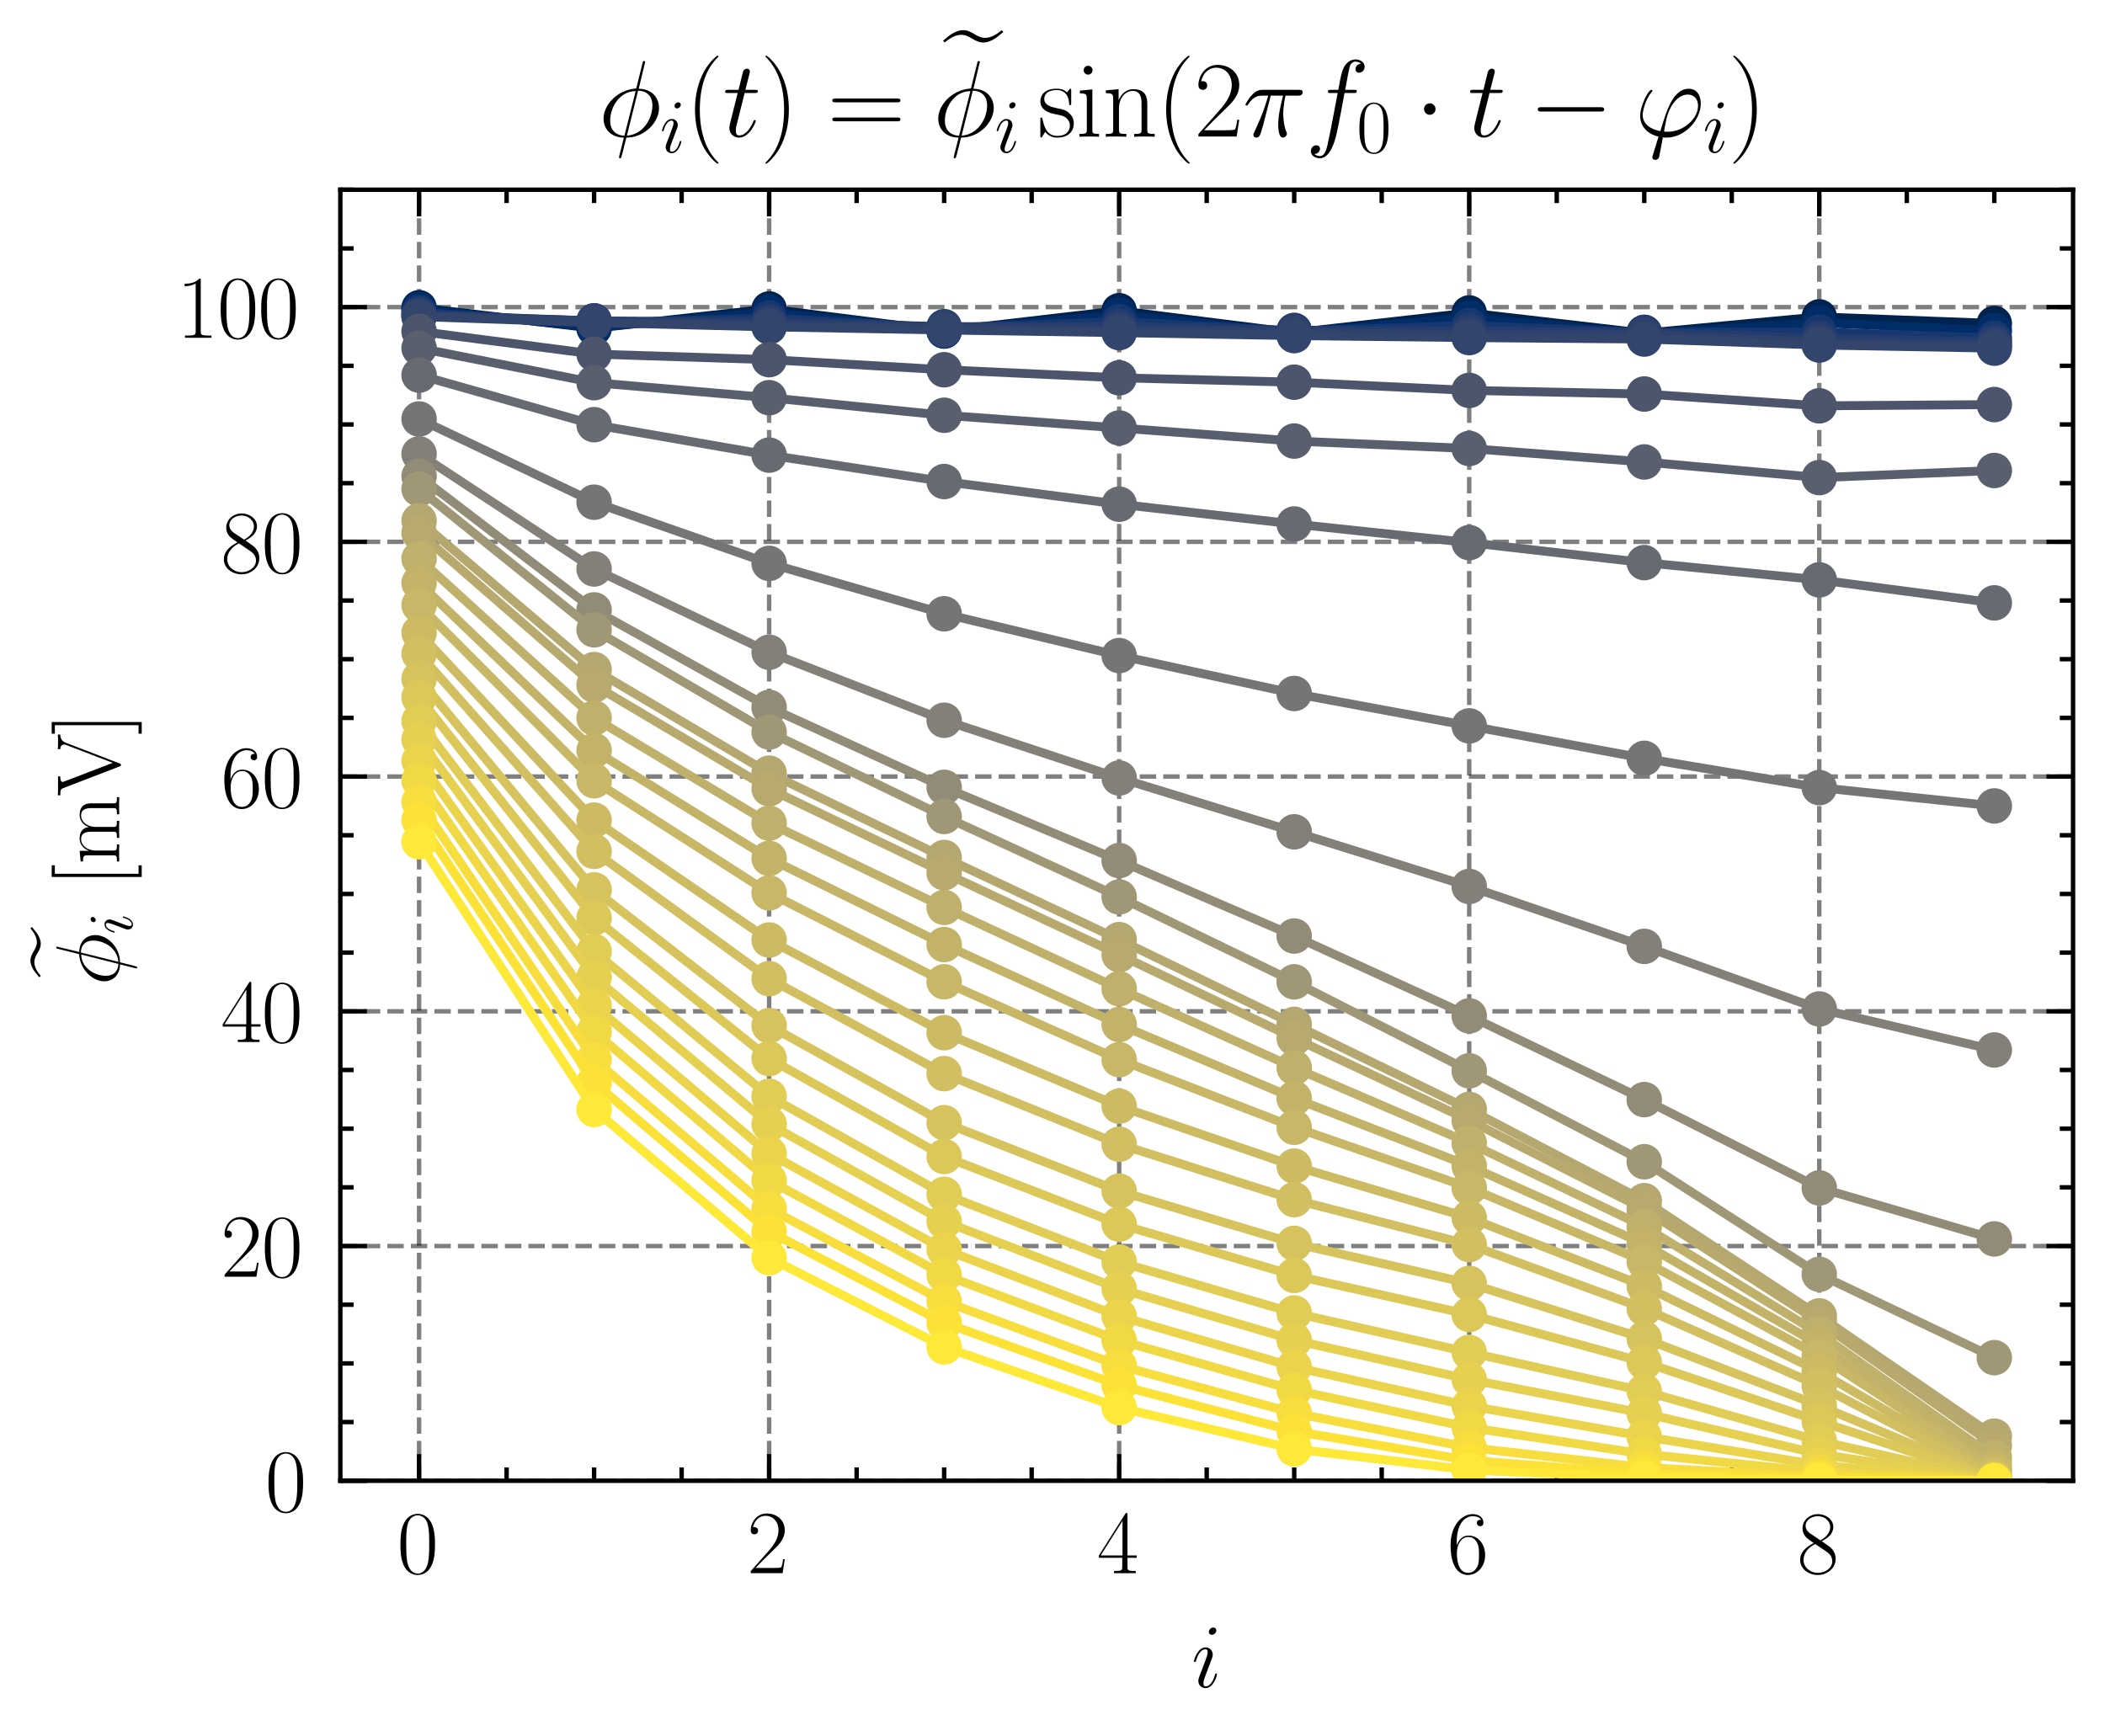 <?xml version="1.0" encoding="utf-8" standalone="no"?>
<!DOCTYPE svg PUBLIC "-//W3C//DTD SVG 1.1//EN"
  "http://www.w3.org/Graphics/SVG/1.1/DTD/svg11.dtd">
<svg xmlns:xlink="http://www.w3.org/1999/xlink" width="237.259pt" height="195.73pt" viewBox="0 0 237.259 195.73" xmlns="http://www.w3.org/2000/svg" version="1.1">
 <defs>
  <style type="text/css">*{stroke-linejoin: round; stroke-linecap: butt}</style>
 </defs>
 <g id="figure_1">
  <g id="patch_1">
   <path d="M 0 195.73 
L 237.259 195.73 
L 237.259 0 
L 0 0 
L 0 195.73 
z
" style="fill: none"/>
  </g>
  <g id="axes_1">
   <g id="patch_2">
    <path d="M 38.359 166.919 
L 233.659 166.919 
L 233.659 21.389 
L 38.359 21.389 
L 38.359 166.919 
z
" style="fill: none"/>
   </g>
   <g id="matplotlib.axis_1">
    <g id="xtick_1">
     <g id="line2d_1">
      <path d="M 47.236 166.919 
L 47.236 21.389 
" clip-path="url(#pcfc6be0d4b)" style="fill: none; stroke-dasharray: 1.85,0.8; stroke-dashoffset: 0; stroke: #000000; stroke-opacity: 0.5; stroke-width: 0.5"/>
     </g>
     <g id="line2d_2">
      <defs>
       <path id="mc523dfd50c" d="M 0 0 
L 0 -3 
" style="stroke: #000000; stroke-width: 0.5"/>
      </defs>
      <g>
       <use xlink:href="#mc523dfd50c" x="47.236" y="166.919" style="stroke: #000000; stroke-width: 0.5"/>
      </g>
     </g>
     <g id="line2d_3">
      <defs>
       <path id="mb66ef47d62" d="M 0 0 
L 0 3 
" style="stroke: #000000; stroke-width: 0.5"/>
      </defs>
      <g>
       <use xlink:href="#mb66ef47d62" x="47.236" y="21.389" style="stroke: #000000; stroke-width: 0.5"/>
      </g>
     </g>
     <g id="text_1">
      <!-- $\mathdefault{0}$ -->
      <g transform="translate(44.746 177.338) scale(0.1 -0.1)">
       <defs>
        <path id="CMR17-30" d="M 2688 2025 
C 2688 2416 2682 3080 2413 3591 
C 2176 4039 1798 4198 1466 4198 
C 1158 4198 768 4058 525 3597 
C 269 3118 243 2524 243 2025 
C 243 1661 250 1106 448 619 
C 723 -39 1216 -128 1466 -128 
C 1760 -128 2208 -7 2470 600 
C 2662 1042 2688 1559 2688 2025 
z
M 1466 -26 
C 1056 -26 813 325 723 812 
C 653 1188 653 1738 653 2096 
C 653 2588 653 2997 736 3387 
C 858 3929 1216 4096 1466 4096 
C 1728 4096 2067 3923 2189 3400 
C 2272 3036 2278 2607 2278 2096 
C 2278 1680 2278 1169 2202 792 
C 2067 95 1690 -26 1466 -26 
z
" transform="scale(0.016)"/>
       </defs>
       <use xlink:href="#CMR17-30" transform="scale(0.996)"/>
      </g>
     </g>
    </g>
    <g id="xtick_2">
     <g id="line2d_4">
      <path d="M 86.691 166.919 
L 86.691 21.389 
" clip-path="url(#pcfc6be0d4b)" style="fill: none; stroke-dasharray: 1.85,0.8; stroke-dashoffset: 0; stroke: #000000; stroke-opacity: 0.5; stroke-width: 0.5"/>
     </g>
     <g id="line2d_5">
      <g>
       <use xlink:href="#mc523dfd50c" x="86.691" y="166.919" style="stroke: #000000; stroke-width: 0.5"/>
      </g>
     </g>
     <g id="line2d_6">
      <g>
       <use xlink:href="#mb66ef47d62" x="86.691" y="21.389" style="stroke: #000000; stroke-width: 0.5"/>
      </g>
     </g>
     <g id="text_2">
      <!-- $\mathdefault{2}$ -->
      <g transform="translate(84.2 177.338) scale(0.1 -0.1)">
       <defs>
        <path id="CMR17-32" d="M 2669 989 
L 2554 989 
C 2490 536 2438 459 2413 420 
C 2381 369 1920 369 1830 369 
L 602 369 
C 832 619 1280 1072 1824 1597 
C 2214 1967 2669 2402 2669 3035 
C 2669 3790 2067 4224 1395 4224 
C 691 4224 262 3604 262 3030 
C 262 2780 448 2748 525 2748 
C 589 2748 781 2787 781 3010 
C 781 3207 614 3264 525 3264 
C 486 3264 448 3258 422 3245 
C 544 3790 915 4058 1306 4058 
C 1862 4058 2227 3617 2227 3035 
C 2227 2479 1901 2000 1536 1584 
L 262 146 
L 262 0 
L 2515 0 
L 2669 989 
z
" transform="scale(0.016)"/>
       </defs>
       <use xlink:href="#CMR17-32" transform="scale(0.996)"/>
      </g>
     </g>
    </g>
    <g id="xtick_3">
     <g id="line2d_7">
      <path d="M 126.145 166.919 
L 126.145 21.389 
" clip-path="url(#pcfc6be0d4b)" style="fill: none; stroke-dasharray: 1.85,0.8; stroke-dashoffset: 0; stroke: #000000; stroke-opacity: 0.5; stroke-width: 0.5"/>
     </g>
     <g id="line2d_8">
      <g>
       <use xlink:href="#mc523dfd50c" x="126.145" y="166.919" style="stroke: #000000; stroke-width: 0.5"/>
      </g>
     </g>
     <g id="line2d_9">
      <g>
       <use xlink:href="#mb66ef47d62" x="126.145" y="21.389" style="stroke: #000000; stroke-width: 0.5"/>
      </g>
     </g>
     <g id="text_3">
      <!-- $\mathdefault{4}$ -->
      <g transform="translate(123.655 177.338) scale(0.1 -0.1)">
       <defs>
        <path id="CMR17-34" d="M 2150 4122 
C 2150 4256 2144 4256 2029 4256 
L 128 1254 
L 128 1088 
L 1779 1088 
L 1779 457 
C 1779 224 1766 160 1318 160 
L 1197 160 
L 1197 0 
C 1402 0 1747 0 1965 0 
C 2182 0 2528 0 2733 0 
L 2733 160 
L 2611 160 
C 2163 160 2150 224 2150 457 
L 2150 1088 
L 2803 1088 
L 2803 1254 
L 2150 1254 
L 2150 4122 
z
M 1798 3703 
L 1798 1254 
L 256 1254 
L 1798 3703 
z
" transform="scale(0.016)"/>
       </defs>
       <use xlink:href="#CMR17-34" transform="scale(0.996)"/>
      </g>
     </g>
    </g>
    <g id="xtick_4">
     <g id="line2d_10">
      <path d="M 165.6 166.919 
L 165.6 21.389 
" clip-path="url(#pcfc6be0d4b)" style="fill: none; stroke-dasharray: 1.85,0.8; stroke-dashoffset: 0; stroke: #000000; stroke-opacity: 0.5; stroke-width: 0.5"/>
     </g>
     <g id="line2d_11">
      <g>
       <use xlink:href="#mc523dfd50c" x="165.6" y="166.919" style="stroke: #000000; stroke-width: 0.5"/>
      </g>
     </g>
     <g id="line2d_12">
      <g>
       <use xlink:href="#mb66ef47d62" x="165.6" y="21.389" style="stroke: #000000; stroke-width: 0.5"/>
      </g>
     </g>
     <g id="text_4">
      <!-- $\mathdefault{6}$ -->
      <g transform="translate(163.109 177.338) scale(0.1 -0.1)">
       <defs>
        <path id="CMR17-36" d="M 678 2176 
C 678 3690 1395 4032 1811 4032 
C 1946 4032 2272 4009 2400 3776 
C 2298 3776 2106 3776 2106 3553 
C 2106 3381 2246 3323 2336 3323 
C 2394 3323 2566 3348 2566 3560 
C 2566 3954 2246 4179 1805 4179 
C 1043 4179 243 3390 243 1984 
C 243 253 966 -128 1478 -128 
C 2099 -128 2688 427 2688 1283 
C 2688 2081 2170 2662 1517 2662 
C 1126 2662 838 2407 678 1960 
L 678 2176 
z
M 1478 25 
C 691 25 691 1200 691 1436 
C 691 1896 909 2560 1504 2560 
C 1613 2560 1926 2560 2138 2120 
C 2253 1870 2253 1609 2253 1289 
C 2253 944 2253 690 2118 434 
C 1978 171 1773 25 1478 25 
z
" transform="scale(0.016)"/>
       </defs>
       <use xlink:href="#CMR17-36" transform="scale(0.996)"/>
      </g>
     </g>
    </g>
    <g id="xtick_5">
     <g id="line2d_13">
      <path d="M 205.054 166.919 
L 205.054 21.389 
" clip-path="url(#pcfc6be0d4b)" style="fill: none; stroke-dasharray: 1.85,0.8; stroke-dashoffset: 0; stroke: #000000; stroke-opacity: 0.5; stroke-width: 0.5"/>
     </g>
     <g id="line2d_14">
      <g>
       <use xlink:href="#mc523dfd50c" x="205.054" y="166.919" style="stroke: #000000; stroke-width: 0.5"/>
      </g>
     </g>
     <g id="line2d_15">
      <g>
       <use xlink:href="#mb66ef47d62" x="205.054" y="21.389" style="stroke: #000000; stroke-width: 0.5"/>
      </g>
     </g>
     <g id="text_5">
      <!-- $\mathdefault{8}$ -->
      <g transform="translate(202.564 177.338) scale(0.1 -0.1)">
       <defs>
        <path id="CMR17-38" d="M 1741 2264 
C 2144 2467 2554 2773 2554 3263 
C 2554 3841 1990 4179 1472 4179 
C 890 4179 378 3759 378 3180 
C 378 3021 416 2747 666 2505 
C 730 2442 998 2251 1171 2130 
C 883 1983 211 1634 211 934 
C 211 279 838 -128 1459 -128 
C 2144 -128 2720 362 2720 1010 
C 2720 1590 2330 1857 2074 2029 
L 1741 2264 
z
M 902 2822 
C 851 2854 595 3051 595 3351 
C 595 3739 998 4032 1459 4032 
C 1965 4032 2336 3676 2336 3262 
C 2336 2669 1670 2331 1638 2331 
C 1632 2331 1626 2331 1574 2370 
L 902 2822 
z
M 2080 1519 
C 2176 1449 2483 1240 2483 851 
C 2483 381 2010 25 1472 25 
C 890 25 448 438 448 940 
C 448 1443 838 1862 1280 2060 
L 2080 1519 
z
" transform="scale(0.016)"/>
       </defs>
       <use xlink:href="#CMR17-38" transform="scale(0.996)"/>
      </g>
     </g>
    </g>
    <g id="xtick_6">
     <g id="line2d_16">
      <defs>
       <path id="mf4a0bfa286" d="M 0 0 
L 0 -1.5 
" style="stroke: #000000; stroke-width: 0.5"/>
      </defs>
      <g>
       <use xlink:href="#mf4a0bfa286" x="57.1" y="166.919" style="stroke: #000000; stroke-width: 0.5"/>
      </g>
     </g>
     <g id="line2d_17">
      <defs>
       <path id="m0ccd4fdbd2" d="M 0 0 
L 0 1.5 
" style="stroke: #000000; stroke-width: 0.5"/>
      </defs>
      <g>
       <use xlink:href="#m0ccd4fdbd2" x="57.1" y="21.389" style="stroke: #000000; stroke-width: 0.5"/>
      </g>
     </g>
    </g>
    <g id="xtick_7">
     <g id="line2d_18">
      <g>
       <use xlink:href="#mf4a0bfa286" x="66.963" y="166.919" style="stroke: #000000; stroke-width: 0.5"/>
      </g>
     </g>
     <g id="line2d_19">
      <g>
       <use xlink:href="#m0ccd4fdbd2" x="66.963" y="21.389" style="stroke: #000000; stroke-width: 0.5"/>
      </g>
     </g>
    </g>
    <g id="xtick_8">
     <g id="line2d_20">
      <g>
       <use xlink:href="#mf4a0bfa286" x="76.827" y="166.919" style="stroke: #000000; stroke-width: 0.5"/>
      </g>
     </g>
     <g id="line2d_21">
      <g>
       <use xlink:href="#m0ccd4fdbd2" x="76.827" y="21.389" style="stroke: #000000; stroke-width: 0.5"/>
      </g>
     </g>
    </g>
    <g id="xtick_9">
     <g id="line2d_22">
      <g>
       <use xlink:href="#mf4a0bfa286" x="96.554" y="166.919" style="stroke: #000000; stroke-width: 0.5"/>
      </g>
     </g>
     <g id="line2d_23">
      <g>
       <use xlink:href="#m0ccd4fdbd2" x="96.554" y="21.389" style="stroke: #000000; stroke-width: 0.5"/>
      </g>
     </g>
    </g>
    <g id="xtick_10">
     <g id="line2d_24">
      <g>
       <use xlink:href="#mf4a0bfa286" x="106.418" y="166.919" style="stroke: #000000; stroke-width: 0.5"/>
      </g>
     </g>
     <g id="line2d_25">
      <g>
       <use xlink:href="#m0ccd4fdbd2" x="106.418" y="21.389" style="stroke: #000000; stroke-width: 0.5"/>
      </g>
     </g>
    </g>
    <g id="xtick_11">
     <g id="line2d_26">
      <g>
       <use xlink:href="#mf4a0bfa286" x="116.282" y="166.919" style="stroke: #000000; stroke-width: 0.5"/>
      </g>
     </g>
     <g id="line2d_27">
      <g>
       <use xlink:href="#m0ccd4fdbd2" x="116.282" y="21.389" style="stroke: #000000; stroke-width: 0.5"/>
      </g>
     </g>
    </g>
    <g id="xtick_12">
     <g id="line2d_28">
      <g>
       <use xlink:href="#mf4a0bfa286" x="136.009" y="166.919" style="stroke: #000000; stroke-width: 0.5"/>
      </g>
     </g>
     <g id="line2d_29">
      <g>
       <use xlink:href="#m0ccd4fdbd2" x="136.009" y="21.389" style="stroke: #000000; stroke-width: 0.5"/>
      </g>
     </g>
    </g>
    <g id="xtick_13">
     <g id="line2d_30">
      <g>
       <use xlink:href="#mf4a0bfa286" x="145.873" y="166.919" style="stroke: #000000; stroke-width: 0.5"/>
      </g>
     </g>
     <g id="line2d_31">
      <g>
       <use xlink:href="#m0ccd4fdbd2" x="145.873" y="21.389" style="stroke: #000000; stroke-width: 0.5"/>
      </g>
     </g>
    </g>
    <g id="xtick_14">
     <g id="line2d_32">
      <g>
       <use xlink:href="#mf4a0bfa286" x="155.736" y="166.919" style="stroke: #000000; stroke-width: 0.5"/>
      </g>
     </g>
     <g id="line2d_33">
      <g>
       <use xlink:href="#m0ccd4fdbd2" x="155.736" y="21.389" style="stroke: #000000; stroke-width: 0.5"/>
      </g>
     </g>
    </g>
    <g id="xtick_15">
     <g id="line2d_34">
      <g>
       <use xlink:href="#mf4a0bfa286" x="175.464" y="166.919" style="stroke: #000000; stroke-width: 0.5"/>
      </g>
     </g>
     <g id="line2d_35">
      <g>
       <use xlink:href="#m0ccd4fdbd2" x="175.464" y="21.389" style="stroke: #000000; stroke-width: 0.5"/>
      </g>
     </g>
    </g>
    <g id="xtick_16">
     <g id="line2d_36">
      <g>
       <use xlink:href="#mf4a0bfa286" x="185.327" y="166.919" style="stroke: #000000; stroke-width: 0.5"/>
      </g>
     </g>
     <g id="line2d_37">
      <g>
       <use xlink:href="#m0ccd4fdbd2" x="185.327" y="21.389" style="stroke: #000000; stroke-width: 0.5"/>
      </g>
     </g>
    </g>
    <g id="xtick_17">
     <g id="line2d_38">
      <g>
       <use xlink:href="#mf4a0bfa286" x="195.191" y="166.919" style="stroke: #000000; stroke-width: 0.5"/>
      </g>
     </g>
     <g id="line2d_39">
      <g>
       <use xlink:href="#m0ccd4fdbd2" x="195.191" y="21.389" style="stroke: #000000; stroke-width: 0.5"/>
      </g>
     </g>
    </g>
    <g id="xtick_18">
     <g id="line2d_40">
      <g>
       <use xlink:href="#mf4a0bfa286" x="214.918" y="166.919" style="stroke: #000000; stroke-width: 0.5"/>
      </g>
     </g>
     <g id="line2d_41">
      <g>
       <use xlink:href="#m0ccd4fdbd2" x="214.918" y="21.389" style="stroke: #000000; stroke-width: 0.5"/>
      </g>
     </g>
    </g>
    <g id="xtick_19">
     <g id="line2d_42">
      <g>
       <use xlink:href="#mf4a0bfa286" x="224.782" y="166.919" style="stroke: #000000; stroke-width: 0.5"/>
      </g>
     </g>
     <g id="line2d_43">
      <g>
       <use xlink:href="#m0ccd4fdbd2" x="224.782" y="21.389" style="stroke: #000000; stroke-width: 0.5"/>
      </g>
     </g>
    </g>
    <g id="text_6">
     <!-- $i$ -->
     <g transform="translate(134.293 190.193) scale(0.1 -0.1)">
      <defs>
       <path id="CMMI12-69" d="M 1811 913 
C 1811 945 1786 971 1747 971 
C 1690 971 1683 952 1651 843 
C 1485 262 1222 64 1011 64 
C 934 64 845 83 845 275 
C 845 447 922 639 992 830 
L 1440 2018 
C 1459 2069 1504 2184 1504 2305 
C 1504 2574 1312 2816 998 2816 
C 410 2816 173 1890 173 1839 
C 173 1814 198 1782 243 1782 
C 301 1782 307 1807 333 1896 
C 486 2428 730 2682 979 2682 
C 1037 2682 1146 2682 1146 2478 
C 1146 2312 1062 2101 1011 1961 
L 563 773 
C 525 671 486 568 486 453 
C 486 166 685 -64 992 -64 
C 1581 -64 1811 869 1811 913 
z
M 1760 4013 
C 1760 4109 1683 4224 1542 4224 
C 1395 4224 1229 4083 1229 3917 
C 1229 3758 1363 3707 1440 3707 
C 1613 3707 1760 3873 1760 4013 
z
" transform="scale(0.016)"/>
      </defs>
      <use xlink:href="#CMMI12-69" transform="scale(0.996)"/>
     </g>
    </g>
   </g>
   <g id="matplotlib.axis_2">
    <g id="ytick_1">
     <g id="line2d_44">
      <path d="M 38.359 166.919 
L 233.659 166.919 
" clip-path="url(#pcfc6be0d4b)" style="fill: none; stroke-dasharray: 1.85,0.8; stroke-dashoffset: 0; stroke: #000000; stroke-opacity: 0.5; stroke-width: 0.5"/>
     </g>
     <g id="line2d_45">
      <defs>
       <path id="m3d12bb5864" d="M 0 0 
L 3 0 
" style="stroke: #000000; stroke-width: 0.5"/>
      </defs>
      <g>
       <use xlink:href="#m3d12bb5864" x="38.359" y="166.919" style="stroke: #000000; stroke-width: 0.5"/>
      </g>
     </g>
     <g id="line2d_46">
      <defs>
       <path id="m66c44b0440" d="M 0 0 
L -3 0 
" style="stroke: #000000; stroke-width: 0.5"/>
      </defs>
      <g>
       <use xlink:href="#m66c44b0440" x="233.659" y="166.919" style="stroke: #000000; stroke-width: 0.5"/>
      </g>
     </g>
     <g id="text_7">
      <!-- $\mathdefault{0}$ -->
      <g transform="translate(29.878 170.378) scale(0.1 -0.1)">
       <use xlink:href="#CMR17-30" transform="scale(0.996)"/>
      </g>
     </g>
    </g>
    <g id="ytick_2">
     <g id="line2d_47">
      <path d="M 38.359 140.459 
L 233.659 140.459 
" clip-path="url(#pcfc6be0d4b)" style="fill: none; stroke-dasharray: 1.85,0.8; stroke-dashoffset: 0; stroke: #000000; stroke-opacity: 0.5; stroke-width: 0.5"/>
     </g>
     <g id="line2d_48">
      <g>
       <use xlink:href="#m3d12bb5864" x="38.359" y="140.459" style="stroke: #000000; stroke-width: 0.5"/>
      </g>
     </g>
     <g id="line2d_49">
      <g>
       <use xlink:href="#m66c44b0440" x="233.659" y="140.459" style="stroke: #000000; stroke-width: 0.5"/>
      </g>
     </g>
     <g id="text_8">
      <!-- $\mathdefault{20}$ -->
      <g transform="translate(24.896 143.918) scale(0.1 -0.1)">
       <use xlink:href="#CMR17-32" transform="scale(0.996)"/>
       <use xlink:href="#CMR17-30" transform="translate(45.69 0) scale(0.996)"/>
      </g>
     </g>
    </g>
    <g id="ytick_3">
     <g id="line2d_50">
      <path d="M 38.359 113.999 
L 233.659 113.999 
" clip-path="url(#pcfc6be0d4b)" style="fill: none; stroke-dasharray: 1.85,0.8; stroke-dashoffset: 0; stroke: #000000; stroke-opacity: 0.5; stroke-width: 0.5"/>
     </g>
     <g id="line2d_51">
      <g>
       <use xlink:href="#m3d12bb5864" x="38.359" y="113.999" style="stroke: #000000; stroke-width: 0.5"/>
      </g>
     </g>
     <g id="line2d_52">
      <g>
       <use xlink:href="#m66c44b0440" x="233.659" y="113.999" style="stroke: #000000; stroke-width: 0.5"/>
      </g>
     </g>
     <g id="text_9">
      <!-- $\mathdefault{40}$ -->
      <g transform="translate(24.896 117.458) scale(0.1 -0.1)">
       <use xlink:href="#CMR17-34" transform="scale(0.996)"/>
       <use xlink:href="#CMR17-30" transform="translate(45.69 0) scale(0.996)"/>
      </g>
     </g>
    </g>
    <g id="ytick_4">
     <g id="line2d_53">
      <path d="M 38.359 87.539 
L 233.659 87.539 
" clip-path="url(#pcfc6be0d4b)" style="fill: none; stroke-dasharray: 1.85,0.8; stroke-dashoffset: 0; stroke: #000000; stroke-opacity: 0.5; stroke-width: 0.5"/>
     </g>
     <g id="line2d_54">
      <g>
       <use xlink:href="#m3d12bb5864" x="38.359" y="87.539" style="stroke: #000000; stroke-width: 0.5"/>
      </g>
     </g>
     <g id="line2d_55">
      <g>
       <use xlink:href="#m66c44b0440" x="233.659" y="87.539" style="stroke: #000000; stroke-width: 0.5"/>
      </g>
     </g>
     <g id="text_10">
      <!-- $\mathdefault{60}$ -->
      <g transform="translate(24.896 90.998) scale(0.1 -0.1)">
       <use xlink:href="#CMR17-36" transform="scale(0.996)"/>
       <use xlink:href="#CMR17-30" transform="translate(45.69 0) scale(0.996)"/>
      </g>
     </g>
    </g>
    <g id="ytick_5">
     <g id="line2d_56">
      <path d="M 38.359 61.079 
L 233.659 61.079 
" clip-path="url(#pcfc6be0d4b)" style="fill: none; stroke-dasharray: 1.85,0.8; stroke-dashoffset: 0; stroke: #000000; stroke-opacity: 0.5; stroke-width: 0.5"/>
     </g>
     <g id="line2d_57">
      <g>
       <use xlink:href="#m3d12bb5864" x="38.359" y="61.079" style="stroke: #000000; stroke-width: 0.5"/>
      </g>
     </g>
     <g id="line2d_58">
      <g>
       <use xlink:href="#m66c44b0440" x="233.659" y="61.079" style="stroke: #000000; stroke-width: 0.5"/>
      </g>
     </g>
     <g id="text_11">
      <!-- $\mathdefault{80}$ -->
      <g transform="translate(24.896 64.538) scale(0.1 -0.1)">
       <use xlink:href="#CMR17-38" transform="scale(0.996)"/>
       <use xlink:href="#CMR17-30" transform="translate(45.69 0) scale(0.996)"/>
      </g>
     </g>
    </g>
    <g id="ytick_6">
     <g id="line2d_59">
      <path d="M 38.359 34.619 
L 233.659 34.619 
" clip-path="url(#pcfc6be0d4b)" style="fill: none; stroke-dasharray: 1.85,0.8; stroke-dashoffset: 0; stroke: #000000; stroke-opacity: 0.5; stroke-width: 0.5"/>
     </g>
     <g id="line2d_60">
      <g>
       <use xlink:href="#m3d12bb5864" x="38.359" y="34.619" style="stroke: #000000; stroke-width: 0.5"/>
      </g>
     </g>
     <g id="line2d_61">
      <g>
       <use xlink:href="#m66c44b0440" x="233.659" y="34.619" style="stroke: #000000; stroke-width: 0.5"/>
      </g>
     </g>
     <g id="text_12">
      <!-- $\mathdefault{100}$ -->
      <g transform="translate(19.915 38.078) scale(0.1 -0.1)">
       <defs>
        <path id="CMR17-31" d="M 1702 4058 
C 1702 4192 1696 4192 1606 4192 
C 1357 3916 979 3827 621 3827 
C 602 3827 570 3827 563 3808 
C 557 3795 557 3782 557 3648 
C 755 3648 1088 3686 1344 3839 
L 1344 461 
C 1344 236 1331 160 781 160 
L 589 160 
L 589 0 
C 896 0 1216 0 1523 0 
C 1830 0 2150 0 2458 0 
L 2458 160 
L 2266 160 
C 1715 160 1702 230 1702 458 
L 1702 4058 
z
" transform="scale(0.016)"/>
       </defs>
       <use xlink:href="#CMR17-31" transform="scale(0.996)"/>
       <use xlink:href="#CMR17-30" transform="translate(45.69 0) scale(0.996)"/>
       <use xlink:href="#CMR17-30" transform="translate(91.381 0) scale(0.996)"/>
      </g>
     </g>
    </g>
    <g id="ytick_7">
     <g id="line2d_62">
      <defs>
       <path id="m679093d591" d="M 0 0 
L 1.5 0 
" style="stroke: #000000; stroke-width: 0.5"/>
      </defs>
      <g>
       <use xlink:href="#m679093d591" x="38.359" y="160.304" style="stroke: #000000; stroke-width: 0.5"/>
      </g>
     </g>
     <g id="line2d_63">
      <defs>
       <path id="ma09f300830" d="M 0 0 
L -1.5 0 
" style="stroke: #000000; stroke-width: 0.5"/>
      </defs>
      <g>
       <use xlink:href="#ma09f300830" x="233.659" y="160.304" style="stroke: #000000; stroke-width: 0.5"/>
      </g>
     </g>
    </g>
    <g id="ytick_8">
     <g id="line2d_64">
      <g>
       <use xlink:href="#m679093d591" x="38.359" y="153.689" style="stroke: #000000; stroke-width: 0.5"/>
      </g>
     </g>
     <g id="line2d_65">
      <g>
       <use xlink:href="#ma09f300830" x="233.659" y="153.689" style="stroke: #000000; stroke-width: 0.5"/>
      </g>
     </g>
    </g>
    <g id="ytick_9">
     <g id="line2d_66">
      <g>
       <use xlink:href="#m679093d591" x="38.359" y="147.074" style="stroke: #000000; stroke-width: 0.5"/>
      </g>
     </g>
     <g id="line2d_67">
      <g>
       <use xlink:href="#ma09f300830" x="233.659" y="147.074" style="stroke: #000000; stroke-width: 0.5"/>
      </g>
     </g>
    </g>
    <g id="ytick_10">
     <g id="line2d_68">
      <g>
       <use xlink:href="#m679093d591" x="38.359" y="133.844" style="stroke: #000000; stroke-width: 0.5"/>
      </g>
     </g>
     <g id="line2d_69">
      <g>
       <use xlink:href="#ma09f300830" x="233.659" y="133.844" style="stroke: #000000; stroke-width: 0.5"/>
      </g>
     </g>
    </g>
    <g id="ytick_11">
     <g id="line2d_70">
      <g>
       <use xlink:href="#m679093d591" x="38.359" y="127.229" style="stroke: #000000; stroke-width: 0.5"/>
      </g>
     </g>
     <g id="line2d_71">
      <g>
       <use xlink:href="#ma09f300830" x="233.659" y="127.229" style="stroke: #000000; stroke-width: 0.5"/>
      </g>
     </g>
    </g>
    <g id="ytick_12">
     <g id="line2d_72">
      <g>
       <use xlink:href="#m679093d591" x="38.359" y="120.614" style="stroke: #000000; stroke-width: 0.5"/>
      </g>
     </g>
     <g id="line2d_73">
      <g>
       <use xlink:href="#ma09f300830" x="233.659" y="120.614" style="stroke: #000000; stroke-width: 0.5"/>
      </g>
     </g>
    </g>
    <g id="ytick_13">
     <g id="line2d_74">
      <g>
       <use xlink:href="#m679093d591" x="38.359" y="107.384" style="stroke: #000000; stroke-width: 0.5"/>
      </g>
     </g>
     <g id="line2d_75">
      <g>
       <use xlink:href="#ma09f300830" x="233.659" y="107.384" style="stroke: #000000; stroke-width: 0.5"/>
      </g>
     </g>
    </g>
    <g id="ytick_14">
     <g id="line2d_76">
      <g>
       <use xlink:href="#m679093d591" x="38.359" y="100.769" style="stroke: #000000; stroke-width: 0.5"/>
      </g>
     </g>
     <g id="line2d_77">
      <g>
       <use xlink:href="#ma09f300830" x="233.659" y="100.769" style="stroke: #000000; stroke-width: 0.5"/>
      </g>
     </g>
    </g>
    <g id="ytick_15">
     <g id="line2d_78">
      <g>
       <use xlink:href="#m679093d591" x="38.359" y="94.154" style="stroke: #000000; stroke-width: 0.5"/>
      </g>
     </g>
     <g id="line2d_79">
      <g>
       <use xlink:href="#ma09f300830" x="233.659" y="94.154" style="stroke: #000000; stroke-width: 0.5"/>
      </g>
     </g>
    </g>
    <g id="ytick_16">
     <g id="line2d_80">
      <g>
       <use xlink:href="#m679093d591" x="38.359" y="80.924" style="stroke: #000000; stroke-width: 0.5"/>
      </g>
     </g>
     <g id="line2d_81">
      <g>
       <use xlink:href="#ma09f300830" x="233.659" y="80.924" style="stroke: #000000; stroke-width: 0.5"/>
      </g>
     </g>
    </g>
    <g id="ytick_17">
     <g id="line2d_82">
      <g>
       <use xlink:href="#m679093d591" x="38.359" y="74.309" style="stroke: #000000; stroke-width: 0.5"/>
      </g>
     </g>
     <g id="line2d_83">
      <g>
       <use xlink:href="#ma09f300830" x="233.659" y="74.309" style="stroke: #000000; stroke-width: 0.5"/>
      </g>
     </g>
    </g>
    <g id="ytick_18">
     <g id="line2d_84">
      <g>
       <use xlink:href="#m679093d591" x="38.359" y="67.694" style="stroke: #000000; stroke-width: 0.5"/>
      </g>
     </g>
     <g id="line2d_85">
      <g>
       <use xlink:href="#ma09f300830" x="233.659" y="67.694" style="stroke: #000000; stroke-width: 0.5"/>
      </g>
     </g>
    </g>
    <g id="ytick_19">
     <g id="line2d_86">
      <g>
       <use xlink:href="#m679093d591" x="38.359" y="54.464" style="stroke: #000000; stroke-width: 0.5"/>
      </g>
     </g>
     <g id="line2d_87">
      <g>
       <use xlink:href="#ma09f300830" x="233.659" y="54.464" style="stroke: #000000; stroke-width: 0.5"/>
      </g>
     </g>
    </g>
    <g id="ytick_20">
     <g id="line2d_88">
      <g>
       <use xlink:href="#m679093d591" x="38.359" y="47.849" style="stroke: #000000; stroke-width: 0.5"/>
      </g>
     </g>
     <g id="line2d_89">
      <g>
       <use xlink:href="#ma09f300830" x="233.659" y="47.849" style="stroke: #000000; stroke-width: 0.5"/>
      </g>
     </g>
    </g>
    <g id="ytick_21">
     <g id="line2d_90">
      <g>
       <use xlink:href="#m679093d591" x="38.359" y="41.234" style="stroke: #000000; stroke-width: 0.5"/>
      </g>
     </g>
     <g id="line2d_91">
      <g>
       <use xlink:href="#ma09f300830" x="233.659" y="41.234" style="stroke: #000000; stroke-width: 0.5"/>
      </g>
     </g>
    </g>
    <g id="ytick_22">
     <g id="line2d_92">
      <g>
       <use xlink:href="#m679093d591" x="38.359" y="28.004" style="stroke: #000000; stroke-width: 0.5"/>
      </g>
     </g>
     <g id="line2d_93">
      <g>
       <use xlink:href="#ma09f300830" x="233.659" y="28.004" style="stroke: #000000; stroke-width: 0.5"/>
      </g>
     </g>
    </g>
    <g id="ytick_23">
     <g id="line2d_94">
      <g>
       <use xlink:href="#m679093d591" x="38.359" y="21.389" style="stroke: #000000; stroke-width: 0.5"/>
      </g>
     </g>
     <g id="line2d_95">
      <g>
       <use xlink:href="#ma09f300830" x="233.659" y="21.389" style="stroke: #000000; stroke-width: 0.5"/>
      </g>
     </g>
    </g>
    <g id="text_13">
     <!-- $\widetilde{\phi}_i$ [mV] -->
     <g transform="translate(13.424 111.096) rotate(-90) scale(0.1 -0.1)">
      <defs>
       <path id="CMEX10-65" d="M 3462 4621 
C 3149 4358 2810 4166 2483 4166 
C 2227 4166 2042 4275 1818 4403 
C 1632 4512 1434 4621 1178 4621 
C 1018 4621 851 4570 710 4506 
C 582 4442 454 4371 346 4282 
L 0 4000 
L 90 3891 
C 403 4154 742 4346 1069 4346 
C 1325 4346 1510 4237 1734 4109 
C 1920 4000 2118 3891 2374 3891 
C 2534 3891 2701 3942 2842 4006 
C 2970 4070 3098 4141 3206 4230 
L 3552 4512 
L 3462 4621 
z
" transform="scale(0.016)"/>
       <path id="CMMI12-1e" d="M 2752 4390 
C 2752 4448 2707 4448 2688 4448 
C 2630 4448 2624 4435 2598 4326 
L 2253 2939 
C 2234 2856 2227 2849 2221 2843 
C 2214 2830 2170 2824 2157 2824 
C 1107 2734 301 1864 301 1057 
C 301 361 832 -64 1498 -64 
C 1446 -261 1402 -463 1350 -659 
C 1261 -995 1210 -1204 1210 -1229 
C 1210 -1241 1210 -1280 1274 -1280 
C 1293 -1280 1318 -1280 1331 -1254 
C 1344 -1241 1382 -1089 1408 -1008 
L 1645 -64 
C 2739 -64 3571 854 3571 1680 
C 3571 2343 3085 2816 2374 2816 
L 2752 4390 
z
M 2336 2701 
C 2758 2701 3181 2463 3181 1828 
C 3181 1097 2675 128 1677 50 
L 2336 2701 
z
M 1530 50 
C 1216 50 691 220 691 938 
C 691 1761 1274 2676 2195 2676 
L 1530 50 
z
" transform="scale(0.016)"/>
       <path id="CMR17-5b" d="M 1504 -1600 
L 1504 -1377 
L 902 -1377 
L 902 4544 
L 1504 4544 
L 1504 4767 
L 678 4767 
L 678 -1600 
L 1504 -1600 
z
" transform="scale(0.016)"/>
       <path id="CMR17-6d" d="M 4326 1933 
C 4326 2252 4269 2790 3507 2790 
C 3072 2790 2771 2496 2656 2151 
L 2650 2151 
C 2573 2676 2195 2790 1837 2790 
C 1331 2790 1069 2400 973 2144 
L 966 2144 
L 966 2790 
L 211 2720 
L 211 2554 
C 589 2554 646 2515 646 2208 
L 646 428 
C 646 184 621 153 211 153 
L 211 -13 
C 365 0 646 0 813 0 
C 979 0 1267 0 1421 -13 
L 1421 153 
C 1011 153 986 178 986 428 
L 986 1658 
C 986 2247 1344 2688 1792 2688 
C 2266 2688 2317 2266 2317 1958 
L 2317 428 
C 2317 184 2291 153 1882 153 
L 1882 -13 
C 2035 0 2317 0 2483 0 
C 2650 0 2938 0 3091 -13 
L 3091 153 
C 2682 153 2656 178 2656 428 
L 2656 1658 
C 2656 2247 3014 2688 3462 2688 
C 3936 2688 3987 2266 3987 1958 
L 3987 428 
C 3987 184 3962 153 3552 153 
L 3552 -13 
C 3706 0 3987 0 4154 0 
C 4320 0 4608 0 4762 -13 
L 4762 153 
C 4352 153 4326 178 4326 428 
L 4326 1933 
z
" transform="scale(0.016)"/>
       <path id="CMR17-56" d="M 3776 3745 
C 3834 3886 3936 4160 4365 4160 
L 4365 4332 
C 4218 4319 4051 4319 3891 4319 
C 3738 4319 3475 4319 3328 4332 
L 3328 4160 
C 3648 4160 3661 3936 3661 3898 
C 3661 3827 3642 3783 3622 3732 
L 2362 446 
L 1043 3886 
C 1024 3931 1011 3963 1011 3994 
C 1011 4160 1267 4160 1402 4160 
L 1402 4319 
C 1197 4319 896 4319 685 4319 
C 518 4319 218 4319 64 4332 
L 64 4160 
C 435 4160 506 4135 582 3931 
L 2106 -26 
C 2138 -115 2144 -128 2214 -128 
C 2285 -128 2291 -115 2323 -26 
L 3776 3745 
z
" transform="scale(0.016)"/>
       <path id="CMR17-5d" d="M 915 4767 
L 90 4767 
L 90 4544 
L 691 4544 
L 691 -1377 
L 90 -1377 
L 90 -1600 
L 915 -1600 
L 915 4767 
z
" transform="scale(0.016)"/>
      </defs>
      <use xlink:href="#CMEX10-65" transform="translate(9.322 26.29) scale(0.996)"/>
      <use xlink:href="#CMMI12-1e" transform="scale(0.996)"/>
      <use xlink:href="#CMMI12-69" transform="translate(57.734 -14.944) scale(0.697)"/>
      <use xlink:href="#CMR17-5b" transform="translate(111.603 0) scale(0.996)"/>
      <use xlink:href="#CMR17-6d" transform="translate(136.474 0) scale(0.996)"/>
      <use xlink:href="#CMR17-56" transform="translate(213.394 0) scale(0.996)"/>
      <use xlink:href="#CMR17-5d" transform="translate(282.466 0) scale(0.996)"/>
     </g>
    </g>
   </g>
   <g id="line2d_96">
    <path d="M 47.236 34.692 
L 66.963 37.002 
L 86.691 34.827 
L 106.418 37.32 
L 126.145 35.025 
L 145.873 37.512 
L 165.6 35.278 
L 185.327 37.565 
L 205.054 35.721 
L 224.782 36.464 
" clip-path="url(#pcfc6be0d4b)" style="fill: none; stroke: #00224e; stroke-linecap: square"/>
    <defs>
     <path id="mf189279ed3" d="M 0 1.5 
C 0.398 1.5 0.779 1.342 1.061 1.061 
C 1.342 0.779 1.5 0.398 1.5 0 
C 1.5 -0.398 1.342 -0.779 1.061 -1.061 
C 0.779 -1.342 0.398 -1.5 0 -1.5 
C -0.398 -1.5 -0.779 -1.342 -1.061 -1.061 
C -1.342 -0.779 -1.5 -0.398 -1.5 0 
C -1.5 0.398 -1.342 0.779 -1.061 1.061 
C -0.779 1.342 -0.398 1.5 0 1.5 
z
" style="stroke: #00224e"/>
    </defs>
    <g clip-path="url(#pcfc6be0d4b)">
     <use xlink:href="#mf189279ed3" x="47.236" y="34.692" style="fill: #00224e; stroke: #00224e"/>
     <use xlink:href="#mf189279ed3" x="66.963" y="37.002" style="fill: #00224e; stroke: #00224e"/>
     <use xlink:href="#mf189279ed3" x="86.691" y="34.827" style="fill: #00224e; stroke: #00224e"/>
     <use xlink:href="#mf189279ed3" x="106.418" y="37.32" style="fill: #00224e; stroke: #00224e"/>
     <use xlink:href="#mf189279ed3" x="126.145" y="35.025" style="fill: #00224e; stroke: #00224e"/>
     <use xlink:href="#mf189279ed3" x="145.873" y="37.512" style="fill: #00224e; stroke: #00224e"/>
     <use xlink:href="#mf189279ed3" x="165.6" y="35.278" style="fill: #00224e; stroke: #00224e"/>
     <use xlink:href="#mf189279ed3" x="185.327" y="37.565" style="fill: #00224e; stroke: #00224e"/>
     <use xlink:href="#mf189279ed3" x="205.054" y="35.721" style="fill: #00224e; stroke: #00224e"/>
     <use xlink:href="#mf189279ed3" x="224.782" y="36.464" style="fill: #00224e; stroke: #00224e"/>
    </g>
   </g>
   <g id="line2d_97">
    <path d="M 47.236 34.879 
L 66.963 36.89 
L 86.691 35.207 
L 106.418 37.284 
L 126.145 35.497 
L 145.873 37.532 
L 165.6 35.829 
L 185.327 37.642 
L 205.054 36.393 
L 224.782 37.259 
" clip-path="url(#pcfc6be0d4b)" style="fill: none; stroke: #002d68; stroke-linecap: square"/>
    <defs>
     <path id="m44ee9a963e" d="M 0 1.5 
C 0.398 1.5 0.779 1.342 1.061 1.061 
C 1.342 0.779 1.5 0.398 1.5 0 
C 1.5 -0.398 1.342 -0.779 1.061 -1.061 
C 0.779 -1.342 0.398 -1.5 0 -1.5 
C -0.398 -1.5 -0.779 -1.342 -1.061 -1.061 
C -1.342 -0.779 -1.5 -0.398 -1.5 0 
C -1.5 0.398 -1.342 0.779 -1.061 1.061 
C -0.779 1.342 -0.398 1.5 0 1.5 
z
" style="stroke: #002d68"/>
    </defs>
    <g clip-path="url(#pcfc6be0d4b)">
     <use xlink:href="#m44ee9a963e" x="47.236" y="34.879" style="fill: #002d68; stroke: #002d68"/>
     <use xlink:href="#m44ee9a963e" x="66.963" y="36.89" style="fill: #002d68; stroke: #002d68"/>
     <use xlink:href="#m44ee9a963e" x="86.691" y="35.207" style="fill: #002d68; stroke: #002d68"/>
     <use xlink:href="#m44ee9a963e" x="106.418" y="37.284" style="fill: #002d68; stroke: #002d68"/>
     <use xlink:href="#m44ee9a963e" x="126.145" y="35.497" style="fill: #002d68; stroke: #002d68"/>
     <use xlink:href="#m44ee9a963e" x="145.873" y="37.532" style="fill: #002d68; stroke: #002d68"/>
     <use xlink:href="#m44ee9a963e" x="165.6" y="35.829" style="fill: #002d68; stroke: #002d68"/>
     <use xlink:href="#m44ee9a963e" x="185.327" y="37.642" style="fill: #002d68; stroke: #002d68"/>
     <use xlink:href="#m44ee9a963e" x="205.054" y="36.393" style="fill: #002d68; stroke: #002d68"/>
     <use xlink:href="#m44ee9a963e" x="224.782" y="37.259" style="fill: #002d68; stroke: #002d68"/>
    </g>
   </g>
   <g id="line2d_98">
    <path d="M 47.236 35.226 
L 66.963 36.454 
L 86.691 35.83 
L 106.418 36.968 
L 126.145 36.246 
L 145.873 37.31 
L 165.6 36.692 
L 185.327 37.473 
L 205.054 37.418 
L 224.782 38.105 
" clip-path="url(#pcfc6be0d4b)" style="fill: none; stroke: #163770; stroke-linecap: square"/>
    <defs>
     <path id="m898022dd55" d="M 0 1.5 
C 0.398 1.5 0.779 1.342 1.061 1.061 
C 1.342 0.779 1.5 0.398 1.5 0 
C 1.5 -0.398 1.342 -0.779 1.061 -1.061 
C 0.779 -1.342 0.398 -1.5 0 -1.5 
C -0.398 -1.5 -0.779 -1.342 -1.061 -1.061 
C -1.342 -0.779 -1.5 -0.398 -1.5 0 
C -1.5 0.398 -1.342 0.779 -1.061 1.061 
C -0.779 1.342 -0.398 1.5 0 1.5 
z
" style="stroke: #163770"/>
    </defs>
    <g clip-path="url(#pcfc6be0d4b)">
     <use xlink:href="#m898022dd55" x="47.236" y="35.226" style="fill: #163770; stroke: #163770"/>
     <use xlink:href="#m898022dd55" x="66.963" y="36.454" style="fill: #163770; stroke: #163770"/>
     <use xlink:href="#m898022dd55" x="86.691" y="35.83" style="fill: #163770; stroke: #163770"/>
     <use xlink:href="#m898022dd55" x="106.418" y="36.968" style="fill: #163770; stroke: #163770"/>
     <use xlink:href="#m898022dd55" x="126.145" y="36.246" style="fill: #163770; stroke: #163770"/>
     <use xlink:href="#m898022dd55" x="145.873" y="37.31" style="fill: #163770; stroke: #163770"/>
     <use xlink:href="#m898022dd55" x="165.6" y="36.692" style="fill: #163770; stroke: #163770"/>
     <use xlink:href="#m898022dd55" x="185.327" y="37.473" style="fill: #163770; stroke: #163770"/>
     <use xlink:href="#m898022dd55" x="205.054" y="37.418" style="fill: #163770; stroke: #163770"/>
     <use xlink:href="#m898022dd55" x="224.782" y="38.105" style="fill: #163770; stroke: #163770"/>
    </g>
   </g>
   <g id="line2d_99">
    <path d="M 47.236 35.472 
L 66.963 36.185 
L 86.691 36.286 
L 106.418 36.824 
L 126.145 36.804 
L 145.873 37.246 
L 165.6 37.314 
L 185.327 37.474 
L 205.054 38.113 
L 224.782 38.564 
" clip-path="url(#pcfc6be0d4b)" style="fill: none; stroke: #243c6e; stroke-linecap: square"/>
    <defs>
     <path id="m079f3cd8c6" d="M 0 1.5 
C 0.398 1.5 0.779 1.342 1.061 1.061 
C 1.342 0.779 1.5 0.398 1.5 0 
C 1.5 -0.398 1.342 -0.779 1.061 -1.061 
C 0.779 -1.342 0.398 -1.5 0 -1.5 
C -0.398 -1.5 -0.779 -1.342 -1.061 -1.061 
C -1.342 -0.779 -1.5 -0.398 -1.5 0 
C -1.5 0.398 -1.342 0.779 -1.061 1.061 
C -0.779 1.342 -0.398 1.5 0 1.5 
z
" style="stroke: #243c6e"/>
    </defs>
    <g clip-path="url(#pcfc6be0d4b)">
     <use xlink:href="#m079f3cd8c6" x="47.236" y="35.472" style="fill: #243c6e; stroke: #243c6e"/>
     <use xlink:href="#m079f3cd8c6" x="66.963" y="36.185" style="fill: #243c6e; stroke: #243c6e"/>
     <use xlink:href="#m079f3cd8c6" x="86.691" y="36.286" style="fill: #243c6e; stroke: #243c6e"/>
     <use xlink:href="#m079f3cd8c6" x="106.418" y="36.824" style="fill: #243c6e; stroke: #243c6e"/>
     <use xlink:href="#m079f3cd8c6" x="126.145" y="36.804" style="fill: #243c6e; stroke: #243c6e"/>
     <use xlink:href="#m079f3cd8c6" x="145.873" y="37.246" style="fill: #243c6e; stroke: #243c6e"/>
     <use xlink:href="#m079f3cd8c6" x="165.6" y="37.314" style="fill: #243c6e; stroke: #243c6e"/>
     <use xlink:href="#m079f3cd8c6" x="185.327" y="37.474" style="fill: #243c6e; stroke: #243c6e"/>
     <use xlink:href="#m079f3cd8c6" x="205.054" y="38.113" style="fill: #243c6e; stroke: #243c6e"/>
     <use xlink:href="#m079f3cd8c6" x="224.782" y="38.564" style="fill: #243c6e; stroke: #243c6e"/>
    </g>
   </g>
   <g id="line2d_100">
    <path d="M 47.236 35.621 
L 66.963 36.163 
L 86.691 36.607 
L 106.418 36.904 
L 126.145 37.2 
L 145.873 37.439 
L 165.6 37.742 
L 185.327 37.73 
L 205.054 38.565 
L 224.782 38.924 
" clip-path="url(#pcfc6be0d4b)" style="fill: none; stroke: #2e416d; stroke-linecap: square"/>
    <defs>
     <path id="m8fc2972572" d="M 0 1.5 
C 0.398 1.5 0.779 1.342 1.061 1.061 
C 1.342 0.779 1.5 0.398 1.5 0 
C 1.5 -0.398 1.342 -0.779 1.061 -1.061 
C 0.779 -1.342 0.398 -1.5 0 -1.5 
C -0.398 -1.5 -0.779 -1.342 -1.061 -1.061 
C -1.342 -0.779 -1.5 -0.398 -1.5 0 
C -1.5 0.398 -1.342 0.779 -1.061 1.061 
C -0.779 1.342 -0.398 1.5 0 1.5 
z
" style="stroke: #2e416d"/>
    </defs>
    <g clip-path="url(#pcfc6be0d4b)">
     <use xlink:href="#m8fc2972572" x="47.236" y="35.621" style="fill: #2e416d; stroke: #2e416d"/>
     <use xlink:href="#m8fc2972572" x="66.963" y="36.163" style="fill: #2e416d; stroke: #2e416d"/>
     <use xlink:href="#m8fc2972572" x="86.691" y="36.607" style="fill: #2e416d; stroke: #2e416d"/>
     <use xlink:href="#m8fc2972572" x="106.418" y="36.904" style="fill: #2e416d; stroke: #2e416d"/>
     <use xlink:href="#m8fc2972572" x="126.145" y="37.2" style="fill: #2e416d; stroke: #2e416d"/>
     <use xlink:href="#m8fc2972572" x="145.873" y="37.439" style="fill: #2e416d; stroke: #2e416d"/>
     <use xlink:href="#m8fc2972572" x="165.6" y="37.742" style="fill: #2e416d; stroke: #2e416d"/>
     <use xlink:href="#m8fc2972572" x="185.327" y="37.73" style="fill: #2e416d; stroke: #2e416d"/>
     <use xlink:href="#m8fc2972572" x="205.054" y="38.565" style="fill: #2e416d; stroke: #2e416d"/>
     <use xlink:href="#m8fc2972572" x="224.782" y="38.924" style="fill: #2e416d; stroke: #2e416d"/>
    </g>
   </g>
   <g id="line2d_101">
    <path d="M 47.236 35.689 
L 66.963 36.365 
L 86.691 36.846 
L 106.418 37.198 
L 126.145 37.498 
L 145.873 37.829 
L 165.6 38.055 
L 185.327 38.217 
L 205.054 38.893 
L 224.782 39.246 
" clip-path="url(#pcfc6be0d4b)" style="fill: none; stroke: #33446d; stroke-linecap: square"/>
    <defs>
     <path id="m1adf4f0cdd" d="M 0 1.5 
C 0.398 1.5 0.779 1.342 1.061 1.061 
C 1.342 0.779 1.5 0.398 1.5 0 
C 1.5 -0.398 1.342 -0.779 1.061 -1.061 
C 0.779 -1.342 0.398 -1.5 0 -1.5 
C -0.398 -1.5 -0.779 -1.342 -1.061 -1.061 
C -1.342 -0.779 -1.5 -0.398 -1.5 0 
C -1.5 0.398 -1.342 0.779 -1.061 1.061 
C -0.779 1.342 -0.398 1.5 0 1.5 
z
" style="stroke: #33446d"/>
    </defs>
    <g clip-path="url(#pcfc6be0d4b)">
     <use xlink:href="#m1adf4f0cdd" x="47.236" y="35.689" style="fill: #33446d; stroke: #33446d"/>
     <use xlink:href="#m1adf4f0cdd" x="66.963" y="36.365" style="fill: #33446d; stroke: #33446d"/>
     <use xlink:href="#m1adf4f0cdd" x="86.691" y="36.846" style="fill: #33446d; stroke: #33446d"/>
     <use xlink:href="#m1adf4f0cdd" x="106.418" y="37.198" style="fill: #33446d; stroke: #33446d"/>
     <use xlink:href="#m1adf4f0cdd" x="126.145" y="37.498" style="fill: #33446d; stroke: #33446d"/>
     <use xlink:href="#m1adf4f0cdd" x="145.873" y="37.829" style="fill: #33446d; stroke: #33446d"/>
     <use xlink:href="#m1adf4f0cdd" x="165.6" y="38.055" style="fill: #33446d; stroke: #33446d"/>
     <use xlink:href="#m1adf4f0cdd" x="185.327" y="38.217" style="fill: #33446d; stroke: #33446d"/>
     <use xlink:href="#m1adf4f0cdd" x="205.054" y="38.893" style="fill: #33446d; stroke: #33446d"/>
     <use xlink:href="#m1adf4f0cdd" x="224.782" y="39.246" style="fill: #33446d; stroke: #33446d"/>
    </g>
   </g>
   <g id="line2d_102">
    <path d="M 47.236 37.352 
L 66.963 39.916 
L 86.691 40.542 
L 106.418 41.681 
L 126.145 42.589 
L 145.873 43.083 
L 165.6 44.011 
L 185.327 44.417 
L 205.054 45.745 
L 224.782 45.607 
" clip-path="url(#pcfc6be0d4b)" style="fill: none; stroke: #4c556c; stroke-linecap: square"/>
    <defs>
     <path id="mf603562a80" d="M 0 1.5 
C 0.398 1.5 0.779 1.342 1.061 1.061 
C 1.342 0.779 1.5 0.398 1.5 0 
C 1.5 -0.398 1.342 -0.779 1.061 -1.061 
C 0.779 -1.342 0.398 -1.5 0 -1.5 
C -0.398 -1.5 -0.779 -1.342 -1.061 -1.061 
C -1.342 -0.779 -1.5 -0.398 -1.5 0 
C -1.5 0.398 -1.342 0.779 -1.061 1.061 
C -0.779 1.342 -0.398 1.5 0 1.5 
z
" style="stroke: #4c556c"/>
    </defs>
    <g clip-path="url(#pcfc6be0d4b)">
     <use xlink:href="#mf603562a80" x="47.236" y="37.352" style="fill: #4c556c; stroke: #4c556c"/>
     <use xlink:href="#mf603562a80" x="66.963" y="39.916" style="fill: #4c556c; stroke: #4c556c"/>
     <use xlink:href="#mf603562a80" x="86.691" y="40.542" style="fill: #4c556c; stroke: #4c556c"/>
     <use xlink:href="#mf603562a80" x="106.418" y="41.681" style="fill: #4c556c; stroke: #4c556c"/>
     <use xlink:href="#mf603562a80" x="126.145" y="42.589" style="fill: #4c556c; stroke: #4c556c"/>
     <use xlink:href="#mf603562a80" x="145.873" y="43.083" style="fill: #4c556c; stroke: #4c556c"/>
     <use xlink:href="#mf603562a80" x="165.6" y="44.011" style="fill: #4c556c; stroke: #4c556c"/>
     <use xlink:href="#mf603562a80" x="185.327" y="44.417" style="fill: #4c556c; stroke: #4c556c"/>
     <use xlink:href="#mf603562a80" x="205.054" y="45.745" style="fill: #4c556c; stroke: #4c556c"/>
     <use xlink:href="#mf603562a80" x="224.782" y="45.607" style="fill: #4c556c; stroke: #4c556c"/>
    </g>
   </g>
   <g id="line2d_103">
    <path d="M 47.236 39.244 
L 66.963 43.134 
L 86.691 44.83 
L 106.418 46.811 
L 126.145 48.244 
L 145.873 49.72 
L 165.6 50.557 
L 185.327 52.074 
L 205.054 53.838 
L 224.782 53.036 
" clip-path="url(#pcfc6be0d4b)" style="fill: none; stroke: #5a5f6e; stroke-linecap: square"/>
    <defs>
     <path id="mdb17dbfee5" d="M 0 1.5 
C 0.398 1.5 0.779 1.342 1.061 1.061 
C 1.342 0.779 1.5 0.398 1.5 0 
C 1.5 -0.398 1.342 -0.779 1.061 -1.061 
C 0.779 -1.342 0.398 -1.5 0 -1.5 
C -0.398 -1.5 -0.779 -1.342 -1.061 -1.061 
C -1.342 -0.779 -1.5 -0.398 -1.5 0 
C -1.5 0.398 -1.342 0.779 -1.061 1.061 
C -0.779 1.342 -0.398 1.5 0 1.5 
z
" style="stroke: #5a5f6e"/>
    </defs>
    <g clip-path="url(#pcfc6be0d4b)">
     <use xlink:href="#mdb17dbfee5" x="47.236" y="39.244" style="fill: #5a5f6e; stroke: #5a5f6e"/>
     <use xlink:href="#mdb17dbfee5" x="66.963" y="43.134" style="fill: #5a5f6e; stroke: #5a5f6e"/>
     <use xlink:href="#mdb17dbfee5" x="86.691" y="44.83" style="fill: #5a5f6e; stroke: #5a5f6e"/>
     <use xlink:href="#mdb17dbfee5" x="106.418" y="46.811" style="fill: #5a5f6e; stroke: #5a5f6e"/>
     <use xlink:href="#mdb17dbfee5" x="126.145" y="48.244" style="fill: #5a5f6e; stroke: #5a5f6e"/>
     <use xlink:href="#mdb17dbfee5" x="145.873" y="49.72" style="fill: #5a5f6e; stroke: #5a5f6e"/>
     <use xlink:href="#mdb17dbfee5" x="165.6" y="50.557" style="fill: #5a5f6e; stroke: #5a5f6e"/>
     <use xlink:href="#mdb17dbfee5" x="185.327" y="52.074" style="fill: #5a5f6e; stroke: #5a5f6e"/>
     <use xlink:href="#mdb17dbfee5" x="205.054" y="53.838" style="fill: #5a5f6e; stroke: #5a5f6e"/>
     <use xlink:href="#mdb17dbfee5" x="224.782" y="53.036" style="fill: #5a5f6e; stroke: #5a5f6e"/>
    </g>
   </g>
   <g id="line2d_104">
    <path d="M 47.236 42.285 
L 66.963 47.872 
L 86.691 51.305 
L 106.418 54.282 
L 126.145 56.837 
L 145.873 59.069 
L 165.6 61.168 
L 185.327 63.422 
L 205.054 65.367 
L 224.782 67.96 
" clip-path="url(#pcfc6be0d4b)" style="fill: none; stroke: #676a71; stroke-linecap: square"/>
    <defs>
     <path id="mf7f245e317" d="M 0 1.5 
C 0.398 1.5 0.779 1.342 1.061 1.061 
C 1.342 0.779 1.5 0.398 1.5 0 
C 1.5 -0.398 1.342 -0.779 1.061 -1.061 
C 0.779 -1.342 0.398 -1.5 0 -1.5 
C -0.398 -1.5 -0.779 -1.342 -1.061 -1.061 
C -1.342 -0.779 -1.5 -0.398 -1.5 0 
C -1.5 0.398 -1.342 0.779 -1.061 1.061 
C -0.779 1.342 -0.398 1.5 0 1.5 
z
" style="stroke: #676a71"/>
    </defs>
    <g clip-path="url(#pcfc6be0d4b)">
     <use xlink:href="#mf7f245e317" x="47.236" y="42.285" style="fill: #676a71; stroke: #676a71"/>
     <use xlink:href="#mf7f245e317" x="66.963" y="47.872" style="fill: #676a71; stroke: #676a71"/>
     <use xlink:href="#mf7f245e317" x="86.691" y="51.305" style="fill: #676a71; stroke: #676a71"/>
     <use xlink:href="#mf7f245e317" x="106.418" y="54.282" style="fill: #676a71; stroke: #676a71"/>
     <use xlink:href="#mf7f245e317" x="126.145" y="56.837" style="fill: #676a71; stroke: #676a71"/>
     <use xlink:href="#mf7f245e317" x="145.873" y="59.069" style="fill: #676a71; stroke: #676a71"/>
     <use xlink:href="#mf7f245e317" x="165.6" y="61.168" style="fill: #676a71; stroke: #676a71"/>
     <use xlink:href="#mf7f245e317" x="185.327" y="63.422" style="fill: #676a71; stroke: #676a71"/>
     <use xlink:href="#mf7f245e317" x="205.054" y="65.367" style="fill: #676a71; stroke: #676a71"/>
     <use xlink:href="#mf7f245e317" x="224.782" y="67.96" style="fill: #676a71; stroke: #676a71"/>
    </g>
   </g>
   <g id="line2d_105">
    <path d="M 47.236 47.23 
L 66.963 56.611 
L 86.691 63.507 
L 106.418 69.19 
L 126.145 73.901 
L 145.873 78.174 
L 165.6 81.826 
L 185.327 85.484 
L 205.054 88.782 
L 224.782 90.851 
" clip-path="url(#pcfc6be0d4b)" style="fill: none; stroke: #757575; stroke-linecap: square"/>
    <defs>
     <path id="m34328c13ed" d="M 0 1.5 
C 0.398 1.5 0.779 1.342 1.061 1.061 
C 1.342 0.779 1.5 0.398 1.5 0 
C 1.5 -0.398 1.342 -0.779 1.061 -1.061 
C 0.779 -1.342 0.398 -1.5 0 -1.5 
C -0.398 -1.5 -0.779 -1.342 -1.061 -1.061 
C -1.342 -0.779 -1.5 -0.398 -1.5 0 
C -1.5 0.398 -1.342 0.779 -1.061 1.061 
C -0.779 1.342 -0.398 1.5 0 1.5 
z
" style="stroke: #757575"/>
    </defs>
    <g clip-path="url(#pcfc6be0d4b)">
     <use xlink:href="#m34328c13ed" x="47.236" y="47.23" style="fill: #757575; stroke: #757575"/>
     <use xlink:href="#m34328c13ed" x="66.963" y="56.611" style="fill: #757575; stroke: #757575"/>
     <use xlink:href="#m34328c13ed" x="86.691" y="63.507" style="fill: #757575; stroke: #757575"/>
     <use xlink:href="#m34328c13ed" x="106.418" y="69.19" style="fill: #757575; stroke: #757575"/>
     <use xlink:href="#m34328c13ed" x="126.145" y="73.901" style="fill: #757575; stroke: #757575"/>
     <use xlink:href="#m34328c13ed" x="145.873" y="78.174" style="fill: #757575; stroke: #757575"/>
     <use xlink:href="#m34328c13ed" x="165.6" y="81.826" style="fill: #757575; stroke: #757575"/>
     <use xlink:href="#m34328c13ed" x="185.327" y="85.484" style="fill: #757575; stroke: #757575"/>
     <use xlink:href="#m34328c13ed" x="205.054" y="88.782" style="fill: #757575; stroke: #757575"/>
     <use xlink:href="#m34328c13ed" x="224.782" y="90.851" style="fill: #757575; stroke: #757575"/>
    </g>
   </g>
   <g id="line2d_106">
    <path d="M 47.236 51.163 
L 66.963 64.136 
L 86.691 73.524 
L 106.418 81.191 
L 126.145 87.702 
L 145.873 93.768 
L 165.6 99.927 
L 185.327 106.681 
L 205.054 113.737 
L 224.782 118.36 
" clip-path="url(#pcfc6be0d4b)" style="fill: none; stroke: #828079; stroke-linecap: square"/>
    <defs>
     <path id="me1fa8b87d9" d="M 0 1.5 
C 0.398 1.5 0.779 1.342 1.061 1.061 
C 1.342 0.779 1.5 0.398 1.5 0 
C 1.5 -0.398 1.342 -0.779 1.061 -1.061 
C 0.779 -1.342 0.398 -1.5 0 -1.5 
C -0.398 -1.5 -0.779 -1.342 -1.061 -1.061 
C -1.342 -0.779 -1.5 -0.398 -1.5 0 
C -1.5 0.398 -1.342 0.779 -1.061 1.061 
C -0.779 1.342 -0.398 1.5 0 1.5 
z
" style="stroke: #828079"/>
    </defs>
    <g clip-path="url(#pcfc6be0d4b)">
     <use xlink:href="#me1fa8b87d9" x="47.236" y="51.163" style="fill: #828079; stroke: #828079"/>
     <use xlink:href="#me1fa8b87d9" x="66.963" y="64.136" style="fill: #828079; stroke: #828079"/>
     <use xlink:href="#me1fa8b87d9" x="86.691" y="73.524" style="fill: #828079; stroke: #828079"/>
     <use xlink:href="#me1fa8b87d9" x="106.418" y="81.191" style="fill: #828079; stroke: #828079"/>
     <use xlink:href="#me1fa8b87d9" x="126.145" y="87.702" style="fill: #828079; stroke: #828079"/>
     <use xlink:href="#me1fa8b87d9" x="145.873" y="93.768" style="fill: #828079; stroke: #828079"/>
     <use xlink:href="#me1fa8b87d9" x="165.6" y="99.927" style="fill: #828079; stroke: #828079"/>
     <use xlink:href="#me1fa8b87d9" x="185.327" y="106.681" style="fill: #828079; stroke: #828079"/>
     <use xlink:href="#me1fa8b87d9" x="205.054" y="113.737" style="fill: #828079; stroke: #828079"/>
     <use xlink:href="#me1fa8b87d9" x="224.782" y="118.36" style="fill: #828079; stroke: #828079"/>
    </g>
   </g>
   <g id="line2d_107">
    <path d="M 47.236 53.666 
L 66.963 68.752 
L 86.691 79.736 
L 106.418 88.751 
L 126.145 97.01 
L 145.873 105.516 
L 165.6 114.515 
L 185.327 123.952 
L 205.054 133.91 
L 224.782 139.659 
" clip-path="url(#pcfc6be0d4b)" style="fill: none; stroke: #918b78; stroke-linecap: square"/>
    <defs>
     <path id="mb8892d1fdc" d="M 0 1.5 
C 0.398 1.5 0.779 1.342 1.061 1.061 
C 1.342 0.779 1.5 0.398 1.5 0 
C 1.5 -0.398 1.342 -0.779 1.061 -1.061 
C 0.779 -1.342 0.398 -1.5 0 -1.5 
C -0.398 -1.5 -0.779 -1.342 -1.061 -1.061 
C -1.342 -0.779 -1.5 -0.398 -1.5 0 
C -1.5 0.398 -1.342 0.779 -1.061 1.061 
C -0.779 1.342 -0.398 1.5 0 1.5 
z
" style="stroke: #918b78"/>
    </defs>
    <g clip-path="url(#pcfc6be0d4b)">
     <use xlink:href="#mb8892d1fdc" x="47.236" y="53.666" style="fill: #918b78; stroke: #918b78"/>
     <use xlink:href="#mb8892d1fdc" x="66.963" y="68.752" style="fill: #918b78; stroke: #918b78"/>
     <use xlink:href="#mb8892d1fdc" x="86.691" y="79.736" style="fill: #918b78; stroke: #918b78"/>
     <use xlink:href="#mb8892d1fdc" x="106.418" y="88.751" style="fill: #918b78; stroke: #918b78"/>
     <use xlink:href="#mb8892d1fdc" x="126.145" y="97.01" style="fill: #918b78; stroke: #918b78"/>
     <use xlink:href="#mb8892d1fdc" x="145.873" y="105.516" style="fill: #918b78; stroke: #918b78"/>
     <use xlink:href="#mb8892d1fdc" x="165.6" y="114.515" style="fill: #918b78; stroke: #918b78"/>
     <use xlink:href="#mb8892d1fdc" x="185.327" y="123.952" style="fill: #918b78; stroke: #918b78"/>
     <use xlink:href="#mb8892d1fdc" x="205.054" y="133.91" style="fill: #918b78; stroke: #918b78"/>
     <use xlink:href="#mb8892d1fdc" x="224.782" y="139.659" style="fill: #918b78; stroke: #918b78"/>
    </g>
   </g>
   <g id="line2d_108">
    <path d="M 47.236 55.123 
L 66.963 70.996 
L 86.691 82.519 
L 106.418 92.034 
L 126.145 101.111 
L 145.873 110.679 
L 165.6 120.706 
L 185.327 130.956 
L 205.054 143.65 
L 224.782 153.041 
" clip-path="url(#pcfc6be0d4b)" style="fill: none; stroke: #9f9775; stroke-linecap: square"/>
    <defs>
     <path id="ma065ae0641" d="M 0 1.5 
C 0.398 1.5 0.779 1.342 1.061 1.061 
C 1.342 0.779 1.5 0.398 1.5 0 
C 1.5 -0.398 1.342 -0.779 1.061 -1.061 
C 0.779 -1.342 0.398 -1.5 0 -1.5 
C -0.398 -1.5 -0.779 -1.342 -1.061 -1.061 
C -1.342 -0.779 -1.5 -0.398 -1.5 0 
C -1.5 0.398 -1.342 0.779 -1.061 1.061 
C -0.779 1.342 -0.398 1.5 0 1.5 
z
" style="stroke: #9f9775"/>
    </defs>
    <g clip-path="url(#pcfc6be0d4b)">
     <use xlink:href="#ma065ae0641" x="47.236" y="55.123" style="fill: #9f9775; stroke: #9f9775"/>
     <use xlink:href="#ma065ae0641" x="66.963" y="70.996" style="fill: #9f9775; stroke: #9f9775"/>
     <use xlink:href="#ma065ae0641" x="86.691" y="82.519" style="fill: #9f9775; stroke: #9f9775"/>
     <use xlink:href="#ma065ae0641" x="106.418" y="92.034" style="fill: #9f9775; stroke: #9f9775"/>
     <use xlink:href="#ma065ae0641" x="126.145" y="101.111" style="fill: #9f9775; stroke: #9f9775"/>
     <use xlink:href="#ma065ae0641" x="145.873" y="110.679" style="fill: #9f9775; stroke: #9f9775"/>
     <use xlink:href="#ma065ae0641" x="165.6" y="120.706" style="fill: #9f9775; stroke: #9f9775"/>
     <use xlink:href="#ma065ae0641" x="185.327" y="130.956" style="fill: #9f9775; stroke: #9f9775"/>
     <use xlink:href="#ma065ae0641" x="205.054" y="143.65" style="fill: #9f9775; stroke: #9f9775"/>
     <use xlink:href="#ma065ae0641" x="224.782" y="153.041" style="fill: #9f9775; stroke: #9f9775"/>
    </g>
   </g>
   <g id="line2d_109">
    <path d="M 47.236 58.692 
L 66.963 75.477 
L 86.691 87.155 
L 106.418 96.657 
L 126.145 105.922 
L 145.873 115.477 
L 165.6 125.058 
L 185.327 135.35 
L 205.054 148.332 
L 224.782 161.889 
" clip-path="url(#pcfc6be0d4b)" style="fill: none; stroke: #b4a76f; stroke-linecap: square"/>
    <defs>
     <path id="m66349df04d" d="M 0 1.5 
C 0.398 1.5 0.779 1.342 1.061 1.061 
C 1.342 0.779 1.5 0.398 1.5 0 
C 1.5 -0.398 1.342 -0.779 1.061 -1.061 
C 0.779 -1.342 0.398 -1.5 0 -1.5 
C -0.398 -1.5 -0.779 -1.342 -1.061 -1.061 
C -1.342 -0.779 -1.5 -0.398 -1.5 0 
C -1.5 0.398 -1.342 0.779 -1.061 1.061 
C -0.779 1.342 -0.398 1.5 0 1.5 
z
" style="stroke: #b4a76f"/>
    </defs>
    <g clip-path="url(#pcfc6be0d4b)">
     <use xlink:href="#m66349df04d" x="47.236" y="58.692" style="fill: #b4a76f; stroke: #b4a76f"/>
     <use xlink:href="#m66349df04d" x="66.963" y="75.477" style="fill: #b4a76f; stroke: #b4a76f"/>
     <use xlink:href="#m66349df04d" x="86.691" y="87.155" style="fill: #b4a76f; stroke: #b4a76f"/>
     <use xlink:href="#m66349df04d" x="106.418" y="96.657" style="fill: #b4a76f; stroke: #b4a76f"/>
     <use xlink:href="#m66349df04d" x="126.145" y="105.922" style="fill: #b4a76f; stroke: #b4a76f"/>
     <use xlink:href="#m66349df04d" x="145.873" y="115.477" style="fill: #b4a76f; stroke: #b4a76f"/>
     <use xlink:href="#m66349df04d" x="165.6" y="125.058" style="fill: #b4a76f; stroke: #b4a76f"/>
     <use xlink:href="#m66349df04d" x="185.327" y="135.35" style="fill: #b4a76f; stroke: #b4a76f"/>
     <use xlink:href="#m66349df04d" x="205.054" y="148.332" style="fill: #b4a76f; stroke: #b4a76f"/>
     <use xlink:href="#m66349df04d" x="224.782" y="161.889" style="fill: #b4a76f; stroke: #b4a76f"/>
    </g>
   </g>
   <g id="line2d_110">
    <path d="M 47.236 60.074 
L 66.963 77.217 
L 86.691 88.913 
L 106.418 98.38 
L 126.145 107.617 
L 145.873 117.025 
L 165.6 126.292 
L 185.327 136.321 
L 205.054 149.027 
L 224.782 162.941 
" clip-path="url(#pcfc6be0d4b)" style="fill: none; stroke: #b8aa6e; stroke-linecap: square"/>
    <defs>
     <path id="m23ee47588d" d="M 0 1.5 
C 0.398 1.5 0.779 1.342 1.061 1.061 
C 1.342 0.779 1.5 0.398 1.5 0 
C 1.5 -0.398 1.342 -0.779 1.061 -1.061 
C 0.779 -1.342 0.398 -1.5 0 -1.5 
C -0.398 -1.5 -0.779 -1.342 -1.061 -1.061 
C -1.342 -0.779 -1.5 -0.398 -1.5 0 
C -1.5 0.398 -1.342 0.779 -1.061 1.061 
C -0.779 1.342 -0.398 1.5 0 1.5 
z
" style="stroke: #b8aa6e"/>
    </defs>
    <g clip-path="url(#pcfc6be0d4b)">
     <use xlink:href="#m23ee47588d" x="47.236" y="60.074" style="fill: #b8aa6e; stroke: #b8aa6e"/>
     <use xlink:href="#m23ee47588d" x="66.963" y="77.217" style="fill: #b8aa6e; stroke: #b8aa6e"/>
     <use xlink:href="#m23ee47588d" x="86.691" y="88.913" style="fill: #b8aa6e; stroke: #b8aa6e"/>
     <use xlink:href="#m23ee47588d" x="106.418" y="98.38" style="fill: #b8aa6e; stroke: #b8aa6e"/>
     <use xlink:href="#m23ee47588d" x="126.145" y="107.617" style="fill: #b8aa6e; stroke: #b8aa6e"/>
     <use xlink:href="#m23ee47588d" x="145.873" y="117.025" style="fill: #b8aa6e; stroke: #b8aa6e"/>
     <use xlink:href="#m23ee47588d" x="165.6" y="126.292" style="fill: #b8aa6e; stroke: #b8aa6e"/>
     <use xlink:href="#m23ee47588d" x="185.327" y="136.321" style="fill: #b8aa6e; stroke: #b8aa6e"/>
     <use xlink:href="#m23ee47588d" x="205.054" y="149.027" style="fill: #b8aa6e; stroke: #b8aa6e"/>
     <use xlink:href="#m23ee47588d" x="224.782" y="162.941" style="fill: #b8aa6e; stroke: #b8aa6e"/>
    </g>
   </g>
   <g id="line2d_111">
    <path d="M 47.236 62.969 
L 66.963 80.93 
L 86.691 92.793 
L 106.418 102.285 
L 126.145 111.456 
L 145.873 120.354 
L 165.6 128.845 
L 185.327 138.275 
L 205.054 150.34 
L 224.782 164.293 
" clip-path="url(#pcfc6be0d4b)" style="fill: none; stroke: #bfb06b; stroke-linecap: square"/>
    <defs>
     <path id="m2b29c1bf1b" d="M 0 1.5 
C 0.398 1.5 0.779 1.342 1.061 1.061 
C 1.342 0.779 1.5 0.398 1.5 0 
C 1.5 -0.398 1.342 -0.779 1.061 -1.061 
C 0.779 -1.342 0.398 -1.5 0 -1.5 
C -0.398 -1.5 -0.779 -1.342 -1.061 -1.061 
C -1.342 -0.779 -1.5 -0.398 -1.5 0 
C -1.5 0.398 -1.342 0.779 -1.061 1.061 
C -0.779 1.342 -0.398 1.5 0 1.5 
z
" style="stroke: #bfb06b"/>
    </defs>
    <g clip-path="url(#pcfc6be0d4b)">
     <use xlink:href="#m2b29c1bf1b" x="47.236" y="62.969" style="fill: #bfb06b; stroke: #bfb06b"/>
     <use xlink:href="#m2b29c1bf1b" x="66.963" y="80.93" style="fill: #bfb06b; stroke: #bfb06b"/>
     <use xlink:href="#m2b29c1bf1b" x="86.691" y="92.793" style="fill: #bfb06b; stroke: #bfb06b"/>
     <use xlink:href="#m2b29c1bf1b" x="106.418" y="102.285" style="fill: #bfb06b; stroke: #bfb06b"/>
     <use xlink:href="#m2b29c1bf1b" x="126.145" y="111.456" style="fill: #bfb06b; stroke: #bfb06b"/>
     <use xlink:href="#m2b29c1bf1b" x="145.873" y="120.354" style="fill: #bfb06b; stroke: #bfb06b"/>
     <use xlink:href="#m2b29c1bf1b" x="165.6" y="128.845" style="fill: #bfb06b; stroke: #bfb06b"/>
     <use xlink:href="#m2b29c1bf1b" x="185.327" y="138.275" style="fill: #bfb06b; stroke: #bfb06b"/>
     <use xlink:href="#m2b29c1bf1b" x="205.054" y="150.34" style="fill: #bfb06b; stroke: #bfb06b"/>
     <use xlink:href="#m2b29c1bf1b" x="224.782" y="164.293" style="fill: #bfb06b; stroke: #bfb06b"/>
    </g>
   </g>
   <g id="line2d_112">
    <path d="M 47.236 65.717 
L 66.963 84.591 
L 86.691 96.76 
L 106.418 106.475 
L 126.145 115.488 
L 145.873 123.804 
L 165.6 131.431 
L 185.327 140.241 
L 205.054 151.592 
L 224.782 165.118 
" clip-path="url(#pcfc6be0d4b)" style="fill: none; stroke: #c3b369; stroke-linecap: square"/>
    <defs>
     <path id="m8e17091f1b" d="M 0 1.5 
C 0.398 1.5 0.779 1.342 1.061 1.061 
C 1.342 0.779 1.5 0.398 1.5 0 
C 1.5 -0.398 1.342 -0.779 1.061 -1.061 
C 0.779 -1.342 0.398 -1.5 0 -1.5 
C -0.398 -1.5 -0.779 -1.342 -1.061 -1.061 
C -1.342 -0.779 -1.5 -0.398 -1.5 0 
C -1.5 0.398 -1.342 0.779 -1.061 1.061 
C -0.779 1.342 -0.398 1.5 0 1.5 
z
" style="stroke: #c3b369"/>
    </defs>
    <g clip-path="url(#pcfc6be0d4b)">
     <use xlink:href="#m8e17091f1b" x="47.236" y="65.717" style="fill: #c3b369; stroke: #c3b369"/>
     <use xlink:href="#m8e17091f1b" x="66.963" y="84.591" style="fill: #c3b369; stroke: #c3b369"/>
     <use xlink:href="#m8e17091f1b" x="86.691" y="96.76" style="fill: #c3b369; stroke: #c3b369"/>
     <use xlink:href="#m8e17091f1b" x="106.418" y="106.475" style="fill: #c3b369; stroke: #c3b369"/>
     <use xlink:href="#m8e17091f1b" x="126.145" y="115.488" style="fill: #c3b369; stroke: #c3b369"/>
     <use xlink:href="#m8e17091f1b" x="145.873" y="123.804" style="fill: #c3b369; stroke: #c3b369"/>
     <use xlink:href="#m8e17091f1b" x="165.6" y="131.431" style="fill: #c3b369; stroke: #c3b369"/>
     <use xlink:href="#m8e17091f1b" x="185.327" y="140.241" style="fill: #c3b369; stroke: #c3b369"/>
     <use xlink:href="#m8e17091f1b" x="205.054" y="151.592" style="fill: #c3b369; stroke: #c3b369"/>
     <use xlink:href="#m8e17091f1b" x="224.782" y="165.118" style="fill: #c3b369; stroke: #c3b369"/>
    </g>
   </g>
   <g id="line2d_113">
    <path d="M 47.236 68.203 
L 66.963 88.009 
L 86.691 100.652 
L 106.418 110.672 
L 126.145 119.448 
L 145.873 127.072 
L 165.6 133.883 
L 185.327 142.196 
L 205.054 152.829 
L 224.782 165.655 
" clip-path="url(#pcfc6be0d4b)" style="fill: none; stroke: #c7b767; stroke-linecap: square"/>
    <defs>
     <path id="m287a937cc3" d="M 0 1.5 
C 0.398 1.5 0.779 1.342 1.061 1.061 
C 1.342 0.779 1.5 0.398 1.5 0 
C 1.5 -0.398 1.342 -0.779 1.061 -1.061 
C 0.779 -1.342 0.398 -1.5 0 -1.5 
C -0.398 -1.5 -0.779 -1.342 -1.061 -1.061 
C -1.342 -0.779 -1.5 -0.398 -1.5 0 
C -1.5 0.398 -1.342 0.779 -1.061 1.061 
C -0.779 1.342 -0.398 1.5 0 1.5 
z
" style="stroke: #c7b767"/>
    </defs>
    <g clip-path="url(#pcfc6be0d4b)">
     <use xlink:href="#m287a937cc3" x="47.236" y="68.203" style="fill: #c7b767; stroke: #c7b767"/>
     <use xlink:href="#m287a937cc3" x="66.963" y="88.009" style="fill: #c7b767; stroke: #c7b767"/>
     <use xlink:href="#m287a937cc3" x="86.691" y="100.652" style="fill: #c7b767; stroke: #c7b767"/>
     <use xlink:href="#m287a937cc3" x="106.418" y="110.672" style="fill: #c7b767; stroke: #c7b767"/>
     <use xlink:href="#m287a937cc3" x="126.145" y="119.448" style="fill: #c7b767; stroke: #c7b767"/>
     <use xlink:href="#m287a937cc3" x="145.873" y="127.072" style="fill: #c7b767; stroke: #c7b767"/>
     <use xlink:href="#m287a937cc3" x="165.6" y="133.883" style="fill: #c7b767; stroke: #c7b767"/>
     <use xlink:href="#m287a937cc3" x="185.327" y="142.196" style="fill: #c7b767; stroke: #c7b767"/>
     <use xlink:href="#m287a937cc3" x="205.054" y="152.829" style="fill: #c7b767; stroke: #c7b767"/>
     <use xlink:href="#m287a937cc3" x="224.782" y="165.655" style="fill: #c7b767; stroke: #c7b767"/>
    </g>
   </g>
   <g id="line2d_114">
    <path d="M 47.236 71.326 
L 66.963 92.447 
L 86.691 105.962 
L 106.418 116.41 
L 126.145 124.694 
L 145.873 131.447 
L 165.6 137.274 
L 185.327 144.978 
L 205.054 154.596 
L 224.782 166.163 
" clip-path="url(#pcfc6be0d4b)" style="fill: none; stroke: #cdbb63; stroke-linecap: square"/>
    <defs>
     <path id="m805c882d9e" d="M 0 1.5 
C 0.398 1.5 0.779 1.342 1.061 1.061 
C 1.342 0.779 1.5 0.398 1.5 0 
C 1.5 -0.398 1.342 -0.779 1.061 -1.061 
C 0.779 -1.342 0.398 -1.5 0 -1.5 
C -0.398 -1.5 -0.779 -1.342 -1.061 -1.061 
C -1.342 -0.779 -1.5 -0.398 -1.5 0 
C -1.5 0.398 -1.342 0.779 -1.061 1.061 
C -0.779 1.342 -0.398 1.5 0 1.5 
z
" style="stroke: #cdbb63"/>
    </defs>
    <g clip-path="url(#pcfc6be0d4b)">
     <use xlink:href="#m805c882d9e" x="47.236" y="71.326" style="fill: #cdbb63; stroke: #cdbb63"/>
     <use xlink:href="#m805c882d9e" x="66.963" y="92.447" style="fill: #cdbb63; stroke: #cdbb63"/>
     <use xlink:href="#m805c882d9e" x="86.691" y="105.962" style="fill: #cdbb63; stroke: #cdbb63"/>
     <use xlink:href="#m805c882d9e" x="106.418" y="116.41" style="fill: #cdbb63; stroke: #cdbb63"/>
     <use xlink:href="#m805c882d9e" x="126.145" y="124.694" style="fill: #cdbb63; stroke: #cdbb63"/>
     <use xlink:href="#m805c882d9e" x="145.873" y="131.447" style="fill: #cdbb63; stroke: #cdbb63"/>
     <use xlink:href="#m805c882d9e" x="165.6" y="137.274" style="fill: #cdbb63; stroke: #cdbb63"/>
     <use xlink:href="#m805c882d9e" x="185.327" y="144.978" style="fill: #cdbb63; stroke: #cdbb63"/>
     <use xlink:href="#m805c882d9e" x="205.054" y="154.596" style="fill: #cdbb63; stroke: #cdbb63"/>
     <use xlink:href="#m805c882d9e" x="224.782" y="166.163" style="fill: #cdbb63; stroke: #cdbb63"/>
    </g>
   </g>
   <g id="line2d_115">
    <path d="M 47.236 73.689 
L 66.963 95.972 
L 86.691 110.321 
L 106.418 121.023 
L 126.145 128.983 
L 145.873 135.232 
L 165.6 140.297 
L 185.327 147.507 
L 205.054 156.228 
L 224.782 166.453 
" clip-path="url(#pcfc6be0d4b)" style="fill: none; stroke: #d1bf61; stroke-linecap: square"/>
    <defs>
     <path id="m6ef0d04d48" d="M 0 1.5 
C 0.398 1.5 0.779 1.342 1.061 1.061 
C 1.342 0.779 1.5 0.398 1.5 0 
C 1.5 -0.398 1.342 -0.779 1.061 -1.061 
C 0.779 -1.342 0.398 -1.5 0 -1.5 
C -0.398 -1.5 -0.779 -1.342 -1.061 -1.061 
C -1.342 -0.779 -1.5 -0.398 -1.5 0 
C -1.5 0.398 -1.342 0.779 -1.061 1.061 
C -0.779 1.342 -0.398 1.5 0 1.5 
z
" style="stroke: #d1bf61"/>
    </defs>
    <g clip-path="url(#pcfc6be0d4b)">
     <use xlink:href="#m6ef0d04d48" x="47.236" y="73.689" style="fill: #d1bf61; stroke: #d1bf61"/>
     <use xlink:href="#m6ef0d04d48" x="66.963" y="95.972" style="fill: #d1bf61; stroke: #d1bf61"/>
     <use xlink:href="#m6ef0d04d48" x="86.691" y="110.321" style="fill: #d1bf61; stroke: #d1bf61"/>
     <use xlink:href="#m6ef0d04d48" x="106.418" y="121.023" style="fill: #d1bf61; stroke: #d1bf61"/>
     <use xlink:href="#m6ef0d04d48" x="126.145" y="128.983" style="fill: #d1bf61; stroke: #d1bf61"/>
     <use xlink:href="#m6ef0d04d48" x="145.873" y="135.232" style="fill: #d1bf61; stroke: #d1bf61"/>
     <use xlink:href="#m6ef0d04d48" x="165.6" y="140.297" style="fill: #d1bf61; stroke: #d1bf61"/>
     <use xlink:href="#m6ef0d04d48" x="185.327" y="147.507" style="fill: #d1bf61; stroke: #d1bf61"/>
     <use xlink:href="#m6ef0d04d48" x="205.054" y="156.228" style="fill: #d1bf61; stroke: #d1bf61"/>
     <use xlink:href="#m6ef0d04d48" x="224.782" y="166.453" style="fill: #d1bf61; stroke: #d1bf61"/>
    </g>
   </g>
   <g id="line2d_116">
    <path d="M 47.236 76.514 
L 66.963 100.305 
L 86.691 115.609 
L 106.418 126.555 
L 126.145 134.268 
L 145.873 140.159 
L 165.6 144.67 
L 185.327 150.888 
L 205.054 158.447 
L 224.782 166.692 
" clip-path="url(#pcfc6be0d4b)" style="fill: none; stroke: #d6c35d; stroke-linecap: square"/>
    <defs>
     <path id="mbbc2291a89" d="M 0 1.5 
C 0.398 1.5 0.779 1.342 1.061 1.061 
C 1.342 0.779 1.5 0.398 1.5 0 
C 1.5 -0.398 1.342 -0.779 1.061 -1.061 
C 0.779 -1.342 0.398 -1.5 0 -1.5 
C -0.398 -1.5 -0.779 -1.342 -1.061 -1.061 
C -1.342 -0.779 -1.5 -0.398 -1.5 0 
C -1.5 0.398 -1.342 0.779 -1.061 1.061 
C -0.779 1.342 -0.398 1.5 0 1.5 
z
" style="stroke: #d6c35d"/>
    </defs>
    <g clip-path="url(#pcfc6be0d4b)">
     <use xlink:href="#mbbc2291a89" x="47.236" y="76.514" style="fill: #d6c35d; stroke: #d6c35d"/>
     <use xlink:href="#mbbc2291a89" x="66.963" y="100.305" style="fill: #d6c35d; stroke: #d6c35d"/>
     <use xlink:href="#mbbc2291a89" x="86.691" y="115.609" style="fill: #d6c35d; stroke: #d6c35d"/>
     <use xlink:href="#mbbc2291a89" x="106.418" y="126.555" style="fill: #d6c35d; stroke: #d6c35d"/>
     <use xlink:href="#mbbc2291a89" x="126.145" y="134.268" style="fill: #d6c35d; stroke: #d6c35d"/>
     <use xlink:href="#mbbc2291a89" x="145.873" y="140.159" style="fill: #d6c35d; stroke: #d6c35d"/>
     <use xlink:href="#mbbc2291a89" x="165.6" y="144.67" style="fill: #d6c35d; stroke: #d6c35d"/>
     <use xlink:href="#mbbc2291a89" x="185.327" y="150.888" style="fill: #d6c35d; stroke: #d6c35d"/>
     <use xlink:href="#mbbc2291a89" x="205.054" y="158.447" style="fill: #d6c35d; stroke: #d6c35d"/>
     <use xlink:href="#mbbc2291a89" x="224.782" y="166.692" style="fill: #d6c35d; stroke: #d6c35d"/>
    </g>
   </g>
   <g id="line2d_117">
    <path d="M 47.236 78.621 
L 66.963 103.47 
L 86.691 119.326 
L 106.418 130.366 
L 126.145 137.995 
L 145.873 143.774 
L 165.6 148.18 
L 185.327 153.555 
L 205.054 160.203 
L 224.782 166.795 
" clip-path="url(#pcfc6be0d4b)" style="fill: none; stroke: #dcc859; stroke-linecap: square"/>
    <defs>
     <path id="m4d8538a9c1" d="M 0 1.5 
C 0.398 1.5 0.779 1.342 1.061 1.061 
C 1.342 0.779 1.5 0.398 1.5 0 
C 1.5 -0.398 1.342 -0.779 1.061 -1.061 
C 0.779 -1.342 0.398 -1.5 0 -1.5 
C -0.398 -1.5 -0.779 -1.342 -1.061 -1.061 
C -1.342 -0.779 -1.5 -0.398 -1.5 0 
C -1.5 0.398 -1.342 0.779 -1.061 1.061 
C -0.779 1.342 -0.398 1.5 0 1.5 
z
" style="stroke: #dcc859"/>
    </defs>
    <g clip-path="url(#pcfc6be0d4b)">
     <use xlink:href="#m4d8538a9c1" x="47.236" y="78.621" style="fill: #dcc859; stroke: #dcc859"/>
     <use xlink:href="#m4d8538a9c1" x="66.963" y="103.47" style="fill: #dcc859; stroke: #dcc859"/>
     <use xlink:href="#m4d8538a9c1" x="86.691" y="119.326" style="fill: #dcc859; stroke: #dcc859"/>
     <use xlink:href="#m4d8538a9c1" x="106.418" y="130.366" style="fill: #dcc859; stroke: #dcc859"/>
     <use xlink:href="#m4d8538a9c1" x="126.145" y="137.995" style="fill: #dcc859; stroke: #dcc859"/>
     <use xlink:href="#m4d8538a9c1" x="145.873" y="143.774" style="fill: #dcc859; stroke: #dcc859"/>
     <use xlink:href="#m4d8538a9c1" x="165.6" y="148.18" style="fill: #dcc859; stroke: #dcc859"/>
     <use xlink:href="#m4d8538a9c1" x="185.327" y="153.555" style="fill: #dcc859; stroke: #dcc859"/>
     <use xlink:href="#m4d8538a9c1" x="205.054" y="160.203" style="fill: #dcc859; stroke: #dcc859"/>
     <use xlink:href="#m4d8538a9c1" x="224.782" y="166.795" style="fill: #dcc859; stroke: #dcc859"/>
    </g>
   </g>
   <g id="line2d_118">
    <path d="M 47.236 81.272 
L 66.963 107.249 
L 86.691 123.579 
L 106.418 134.629 
L 126.145 142.254 
L 145.873 148.005 
L 165.6 152.451 
L 185.327 156.824 
L 205.054 162.424 
L 224.782 166.865 
" clip-path="url(#pcfc6be0d4b)" style="fill: none; stroke: #e1cc55; stroke-linecap: square"/>
    <defs>
     <path id="mc4514ebb79" d="M 0 1.5 
C 0.398 1.5 0.779 1.342 1.061 1.061 
C 1.342 0.779 1.5 0.398 1.5 0 
C 1.5 -0.398 1.342 -0.779 1.061 -1.061 
C 0.779 -1.342 0.398 -1.5 0 -1.5 
C -0.398 -1.5 -0.779 -1.342 -1.061 -1.061 
C -1.342 -0.779 -1.5 -0.398 -1.5 0 
C -1.5 0.398 -1.342 0.779 -1.061 1.061 
C -0.779 1.342 -0.398 1.5 0 1.5 
z
" style="stroke: #e1cc55"/>
    </defs>
    <g clip-path="url(#pcfc6be0d4b)">
     <use xlink:href="#mc4514ebb79" x="47.236" y="81.272" style="fill: #e1cc55; stroke: #e1cc55"/>
     <use xlink:href="#mc4514ebb79" x="66.963" y="107.249" style="fill: #e1cc55; stroke: #e1cc55"/>
     <use xlink:href="#mc4514ebb79" x="86.691" y="123.579" style="fill: #e1cc55; stroke: #e1cc55"/>
     <use xlink:href="#mc4514ebb79" x="106.418" y="134.629" style="fill: #e1cc55; stroke: #e1cc55"/>
     <use xlink:href="#mc4514ebb79" x="126.145" y="142.254" style="fill: #e1cc55; stroke: #e1cc55"/>
     <use xlink:href="#mc4514ebb79" x="145.873" y="148.005" style="fill: #e1cc55; stroke: #e1cc55"/>
     <use xlink:href="#mc4514ebb79" x="165.6" y="152.451" style="fill: #e1cc55; stroke: #e1cc55"/>
     <use xlink:href="#mc4514ebb79" x="185.327" y="156.824" style="fill: #e1cc55; stroke: #e1cc55"/>
     <use xlink:href="#mc4514ebb79" x="205.054" y="162.424" style="fill: #e1cc55; stroke: #e1cc55"/>
     <use xlink:href="#mc4514ebb79" x="224.782" y="166.865" style="fill: #e1cc55; stroke: #e1cc55"/>
    </g>
   </g>
   <g id="line2d_119">
    <path d="M 47.236 83.35 
L 66.963 110.149 
L 86.691 126.713 
L 106.418 137.689 
L 126.145 145.277 
L 145.873 151.07 
L 165.6 155.499 
L 185.327 159.321 
L 205.054 163.907 
L 224.782 166.894 
" clip-path="url(#pcfc6be0d4b)" style="fill: none; stroke: #e6d051; stroke-linecap: square"/>
    <defs>
     <path id="m0ab8f78bc9" d="M 0 1.5 
C 0.398 1.5 0.779 1.342 1.061 1.061 
C 1.342 0.779 1.5 0.398 1.5 0 
C 1.5 -0.398 1.342 -0.779 1.061 -1.061 
C 0.779 -1.342 0.398 -1.5 0 -1.5 
C -0.398 -1.5 -0.779 -1.342 -1.061 -1.061 
C -1.342 -0.779 -1.5 -0.398 -1.5 0 
C -1.5 0.398 -1.342 0.779 -1.061 1.061 
C -0.779 1.342 -0.398 1.5 0 1.5 
z
" style="stroke: #e6d051"/>
    </defs>
    <g clip-path="url(#pcfc6be0d4b)">
     <use xlink:href="#m0ab8f78bc9" x="47.236" y="83.35" style="fill: #e6d051; stroke: #e6d051"/>
     <use xlink:href="#m0ab8f78bc9" x="66.963" y="110.149" style="fill: #e6d051; stroke: #e6d051"/>
     <use xlink:href="#m0ab8f78bc9" x="86.691" y="126.713" style="fill: #e6d051; stroke: #e6d051"/>
     <use xlink:href="#m0ab8f78bc9" x="106.418" y="137.689" style="fill: #e6d051; stroke: #e6d051"/>
     <use xlink:href="#m0ab8f78bc9" x="126.145" y="145.277" style="fill: #e6d051; stroke: #e6d051"/>
     <use xlink:href="#m0ab8f78bc9" x="145.873" y="151.07" style="fill: #e6d051; stroke: #e6d051"/>
     <use xlink:href="#m0ab8f78bc9" x="165.6" y="155.499" style="fill: #e6d051; stroke: #e6d051"/>
     <use xlink:href="#m0ab8f78bc9" x="185.327" y="159.321" style="fill: #e6d051; stroke: #e6d051"/>
     <use xlink:href="#m0ab8f78bc9" x="205.054" y="163.907" style="fill: #e6d051; stroke: #e6d051"/>
     <use xlink:href="#m0ab8f78bc9" x="224.782" y="166.894" style="fill: #e6d051; stroke: #e6d051"/>
    </g>
   </g>
   <g id="line2d_120">
    <path d="M 47.236 85.752 
L 66.963 113.361 
L 86.691 130.047 
L 106.418 140.835 
L 126.145 148.374 
L 145.873 154.096 
L 165.6 158.479 
L 185.327 161.928 
L 205.054 165.157 
L 224.782 166.909 
" clip-path="url(#pcfc6be0d4b)" style="fill: none; stroke: #ebd44b; stroke-linecap: square"/>
    <defs>
     <path id="m71a8969852" d="M 0 1.5 
C 0.398 1.5 0.779 1.342 1.061 1.061 
C 1.342 0.779 1.5 0.398 1.5 0 
C 1.5 -0.398 1.342 -0.779 1.061 -1.061 
C 0.779 -1.342 0.398 -1.5 0 -1.5 
C -0.398 -1.5 -0.779 -1.342 -1.061 -1.061 
C -1.342 -0.779 -1.5 -0.398 -1.5 0 
C -1.5 0.398 -1.342 0.779 -1.061 1.061 
C -0.779 1.342 -0.398 1.5 0 1.5 
z
" style="stroke: #ebd44b"/>
    </defs>
    <g clip-path="url(#pcfc6be0d4b)">
     <use xlink:href="#m71a8969852" x="47.236" y="85.752" style="fill: #ebd44b; stroke: #ebd44b"/>
     <use xlink:href="#m71a8969852" x="66.963" y="113.361" style="fill: #ebd44b; stroke: #ebd44b"/>
     <use xlink:href="#m71a8969852" x="86.691" y="130.047" style="fill: #ebd44b; stroke: #ebd44b"/>
     <use xlink:href="#m71a8969852" x="106.418" y="140.835" style="fill: #ebd44b; stroke: #ebd44b"/>
     <use xlink:href="#m71a8969852" x="126.145" y="148.374" style="fill: #ebd44b; stroke: #ebd44b"/>
     <use xlink:href="#m71a8969852" x="145.873" y="154.096" style="fill: #ebd44b; stroke: #ebd44b"/>
     <use xlink:href="#m71a8969852" x="165.6" y="158.479" style="fill: #ebd44b; stroke: #ebd44b"/>
     <use xlink:href="#m71a8969852" x="185.327" y="161.928" style="fill: #ebd44b; stroke: #ebd44b"/>
     <use xlink:href="#m71a8969852" x="205.054" y="165.157" style="fill: #ebd44b; stroke: #ebd44b"/>
     <use xlink:href="#m71a8969852" x="224.782" y="166.909" style="fill: #ebd44b; stroke: #ebd44b"/>
    </g>
   </g>
   <g id="line2d_121">
    <path d="M 47.236 87.967 
L 66.963 116.295 
L 86.691 133.065 
L 106.418 143.713 
L 126.145 151.098 
L 145.873 156.684 
L 165.6 160.908 
L 185.327 163.914 
L 205.054 165.947 
L 224.782 166.916 
" clip-path="url(#pcfc6be0d4b)" style="fill: none; stroke: #f1d945; stroke-linecap: square"/>
    <defs>
     <path id="med7966881b" d="M 0 1.5 
C 0.398 1.5 0.779 1.342 1.061 1.061 
C 1.342 0.779 1.5 0.398 1.5 0 
C 1.5 -0.398 1.342 -0.779 1.061 -1.061 
C 0.779 -1.342 0.398 -1.5 0 -1.5 
C -0.398 -1.5 -0.779 -1.342 -1.061 -1.061 
C -1.342 -0.779 -1.5 -0.398 -1.5 0 
C -1.5 0.398 -1.342 0.779 -1.061 1.061 
C -0.779 1.342 -0.398 1.5 0 1.5 
z
" style="stroke: #f1d945"/>
    </defs>
    <g clip-path="url(#pcfc6be0d4b)">
     <use xlink:href="#med7966881b" x="47.236" y="87.967" style="fill: #f1d945; stroke: #f1d945"/>
     <use xlink:href="#med7966881b" x="66.963" y="116.295" style="fill: #f1d945; stroke: #f1d945"/>
     <use xlink:href="#med7966881b" x="86.691" y="133.065" style="fill: #f1d945; stroke: #f1d945"/>
     <use xlink:href="#med7966881b" x="106.418" y="143.713" style="fill: #f1d945; stroke: #f1d945"/>
     <use xlink:href="#med7966881b" x="126.145" y="151.098" style="fill: #f1d945; stroke: #f1d945"/>
     <use xlink:href="#med7966881b" x="145.873" y="156.684" style="fill: #f1d945; stroke: #f1d945"/>
     <use xlink:href="#med7966881b" x="165.6" y="160.908" style="fill: #f1d945; stroke: #f1d945"/>
     <use xlink:href="#med7966881b" x="185.327" y="163.914" style="fill: #f1d945; stroke: #f1d945"/>
     <use xlink:href="#med7966881b" x="205.054" y="165.947" style="fill: #f1d945; stroke: #f1d945"/>
     <use xlink:href="#med7966881b" x="224.782" y="166.916" style="fill: #f1d945; stroke: #f1d945"/>
    </g>
   </g>
   <g id="line2d_122">
    <path d="M 47.236 90.391 
L 66.963 119.439 
L 86.691 136.239 
L 106.418 146.698 
L 126.145 153.935 
L 145.873 159.286 
L 165.6 163.173 
L 185.327 165.422 
L 205.054 166.472 
L 224.782 166.918 
" clip-path="url(#pcfc6be0d4b)" style="fill: none; stroke: #f7de3e; stroke-linecap: square"/>
    <defs>
     <path id="m2f85c50ae5" d="M 0 1.5 
C 0.398 1.5 0.779 1.342 1.061 1.061 
C 1.342 0.779 1.5 0.398 1.5 0 
C 1.5 -0.398 1.342 -0.779 1.061 -1.061 
C 0.779 -1.342 0.398 -1.5 0 -1.5 
C -0.398 -1.5 -0.779 -1.342 -1.061 -1.061 
C -1.342 -0.779 -1.5 -0.398 -1.5 0 
C -1.5 0.398 -1.342 0.779 -1.061 1.061 
C -0.779 1.342 -0.398 1.5 0 1.5 
z
" style="stroke: #f7de3e"/>
    </defs>
    <g clip-path="url(#pcfc6be0d4b)">
     <use xlink:href="#m2f85c50ae5" x="47.236" y="90.391" style="fill: #f7de3e; stroke: #f7de3e"/>
     <use xlink:href="#m2f85c50ae5" x="66.963" y="119.439" style="fill: #f7de3e; stroke: #f7de3e"/>
     <use xlink:href="#m2f85c50ae5" x="86.691" y="136.239" style="fill: #f7de3e; stroke: #f7de3e"/>
     <use xlink:href="#m2f85c50ae5" x="106.418" y="146.698" style="fill: #f7de3e; stroke: #f7de3e"/>
     <use xlink:href="#m2f85c50ae5" x="126.145" y="153.935" style="fill: #f7de3e; stroke: #f7de3e"/>
     <use xlink:href="#m2f85c50ae5" x="145.873" y="159.286" style="fill: #f7de3e; stroke: #f7de3e"/>
     <use xlink:href="#m2f85c50ae5" x="165.6" y="163.173" style="fill: #f7de3e; stroke: #f7de3e"/>
     <use xlink:href="#m2f85c50ae5" x="185.327" y="165.422" style="fill: #f7de3e; stroke: #f7de3e"/>
     <use xlink:href="#m2f85c50ae5" x="205.054" y="166.472" style="fill: #f7de3e; stroke: #f7de3e"/>
     <use xlink:href="#m2f85c50ae5" x="224.782" y="166.918" style="fill: #f7de3e; stroke: #f7de3e"/>
    </g>
   </g>
   <g id="line2d_123">
    <path d="M 47.236 92.445 
L 66.963 122.039 
L 86.691 138.826 
L 106.418 149.113 
L 126.145 156.156 
L 145.873 161.331 
L 165.6 164.62 
L 185.327 166.141 
L 205.054 166.697 
L 224.782 166.919 
" clip-path="url(#pcfc6be0d4b)" style="fill: none; stroke: #fce236; stroke-linecap: square"/>
    <defs>
     <path id="mc73134463a" d="M 0 1.5 
C 0.398 1.5 0.779 1.342 1.061 1.061 
C 1.342 0.779 1.5 0.398 1.5 0 
C 1.5 -0.398 1.342 -0.779 1.061 -1.061 
C 0.779 -1.342 0.398 -1.5 0 -1.5 
C -0.398 -1.5 -0.779 -1.342 -1.061 -1.061 
C -1.342 -0.779 -1.5 -0.398 -1.5 0 
C -1.5 0.398 -1.342 0.779 -1.061 1.061 
C -0.779 1.342 -0.398 1.5 0 1.5 
z
" style="stroke: #fce236"/>
    </defs>
    <g clip-path="url(#pcfc6be0d4b)">
     <use xlink:href="#mc73134463a" x="47.236" y="92.445" style="fill: #fce236; stroke: #fce236"/>
     <use xlink:href="#mc73134463a" x="66.963" y="122.039" style="fill: #fce236; stroke: #fce236"/>
     <use xlink:href="#mc73134463a" x="86.691" y="138.826" style="fill: #fce236; stroke: #fce236"/>
     <use xlink:href="#mc73134463a" x="106.418" y="149.113" style="fill: #fce236; stroke: #fce236"/>
     <use xlink:href="#mc73134463a" x="126.145" y="156.156" style="fill: #fce236; stroke: #fce236"/>
     <use xlink:href="#mc73134463a" x="145.873" y="161.331" style="fill: #fce236; stroke: #fce236"/>
     <use xlink:href="#mc73134463a" x="165.6" y="164.62" style="fill: #fce236; stroke: #fce236"/>
     <use xlink:href="#mc73134463a" x="185.327" y="166.141" style="fill: #fce236; stroke: #fce236"/>
     <use xlink:href="#mc73134463a" x="205.054" y="166.697" style="fill: #fce236; stroke: #fce236"/>
     <use xlink:href="#mc73134463a" x="224.782" y="166.919" style="fill: #fce236; stroke: #fce236"/>
    </g>
   </g>
   <g id="line2d_124">
    <path d="M 47.236 94.889 
L 66.963 125.069 
L 86.691 141.778 
L 106.418 151.836 
L 126.145 158.671 
L 145.873 163.33 
L 165.6 165.71 
L 185.327 166.561 
L 205.054 166.822 
L 224.782 166.919 
" clip-path="url(#pcfc6be0d4b)" style="fill: none; stroke: #fee838; stroke-linecap: square"/>
    <defs>
     <path id="m043e9072b7" d="M 0 1.5 
C 0.398 1.5 0.779 1.342 1.061 1.061 
C 1.342 0.779 1.5 0.398 1.5 0 
C 1.5 -0.398 1.342 -0.779 1.061 -1.061 
C 0.779 -1.342 0.398 -1.5 0 -1.5 
C -0.398 -1.5 -0.779 -1.342 -1.061 -1.061 
C -1.342 -0.779 -1.5 -0.398 -1.5 0 
C -1.5 0.398 -1.342 0.779 -1.061 1.061 
C -0.779 1.342 -0.398 1.5 0 1.5 
z
" style="stroke: #fee838"/>
    </defs>
    <g clip-path="url(#pcfc6be0d4b)">
     <use xlink:href="#m043e9072b7" x="47.236" y="94.889" style="fill: #fee838; stroke: #fee838"/>
     <use xlink:href="#m043e9072b7" x="66.963" y="125.069" style="fill: #fee838; stroke: #fee838"/>
     <use xlink:href="#m043e9072b7" x="86.691" y="141.778" style="fill: #fee838; stroke: #fee838"/>
     <use xlink:href="#m043e9072b7" x="106.418" y="151.836" style="fill: #fee838; stroke: #fee838"/>
     <use xlink:href="#m043e9072b7" x="126.145" y="158.671" style="fill: #fee838; stroke: #fee838"/>
     <use xlink:href="#m043e9072b7" x="145.873" y="163.33" style="fill: #fee838; stroke: #fee838"/>
     <use xlink:href="#m043e9072b7" x="165.6" y="165.71" style="fill: #fee838; stroke: #fee838"/>
     <use xlink:href="#m043e9072b7" x="185.327" y="166.561" style="fill: #fee838; stroke: #fee838"/>
     <use xlink:href="#m043e9072b7" x="205.054" y="166.822" style="fill: #fee838; stroke: #fee838"/>
     <use xlink:href="#m043e9072b7" x="224.782" y="166.919" style="fill: #fee838; stroke: #fee838"/>
    </g>
   </g>
   <g id="patch_3">
    <path d="M 38.359 166.919 
L 38.359 21.389 
" style="fill: none; stroke: #000000; stroke-width: 0.5; stroke-linejoin: miter; stroke-linecap: square"/>
   </g>
   <g id="patch_4">
    <path d="M 233.659 166.919 
L 233.659 21.389 
" style="fill: none; stroke: #000000; stroke-width: 0.5; stroke-linejoin: miter; stroke-linecap: square"/>
   </g>
   <g id="patch_5">
    <path d="M 38.359 166.919 
L 233.659 166.919 
" style="fill: none; stroke: #000000; stroke-width: 0.5; stroke-linejoin: miter; stroke-linecap: square"/>
   </g>
   <g id="patch_6">
    <path d="M 38.359 21.389 
L 233.659 21.389 
" style="fill: none; stroke: #000000; stroke-width: 0.5; stroke-linejoin: miter; stroke-linecap: square"/>
   </g>
   <g id="text_14">
    <!-- $\phi_i(t) = \widetilde{\phi}_i\sin(2\pi f_0 \cdot t- \varphi_i)$ -->
    <g transform="translate(67.452 15.389) scale(0.12 -0.12)">
     <defs>
      <path id="CMR17-28" d="M 1958 -1561 
C 1958 -1555 1958 -1542 1939 -1523 
C 1645 -1224 858 -407 858 1581 
C 858 3569 1632 4379 1946 4697 
C 1946 4704 1958 4717 1958 4736 
C 1958 4755 1939 4768 1914 4768 
C 1843 4768 1299 4296 986 3594 
C 666 2887 576 2199 576 1588 
C 576 1128 621 351 1005 -471 
C 1312 -1135 1837 -1600 1914 -1600 
C 1946 -1600 1958 -1587 1958 -1561 
z
" transform="scale(0.016)"/>
      <path id="CMMI12-74" d="M 1286 2566 
L 1875 2566 
C 1997 2566 2061 2566 2061 2681 
C 2061 2752 2022 2752 1894 2752 
L 1331 2752 
L 1568 3692 
C 1594 3781 1594 3794 1594 3840 
C 1594 3943 1510 4000 1427 4000 
C 1376 4000 1229 3981 1178 3775 
L 928 2752 
L 326 2752 
C 198 2752 141 2752 141 2630 
C 141 2566 186 2566 307 2566 
L 877 2566 
L 454 881 
C 403 658 384 594 384 511 
C 384 211 595 -64 954 -64 
C 1600 -64 1946 868 1946 912 
C 1946 951 1920 970 1882 970 
C 1869 970 1843 970 1830 944 
C 1824 938 1818 931 1773 829 
C 1638 511 1344 64 973 64 
C 781 64 768 224 768 364 
C 768 370 768 492 787 568 
L 1286 2566 
z
" transform="scale(0.016)"/>
      <path id="CMR17-29" d="M 1683 1581 
C 1683 2040 1638 2817 1254 3639 
C 947 4303 422 4768 346 4768 
C 326 4768 301 4761 301 4729 
C 301 4717 307 4710 314 4697 
C 621 4378 1402 3568 1402 1584 
C 1402 -407 627 -1217 314 -1537 
C 307 -1549 301 -1556 301 -1568 
C 301 -1600 326 -1600 346 -1600 
C 416 -1600 960 -1128 1274 -426 
C 1594 281 1683 969 1683 1581 
z
" transform="scale(0.016)"/>
      <path id="CMR17-3d" d="M 4115 2017 
C 4211 2017 4307 2017 4307 2125 
C 4307 2240 4198 2240 4090 2240 
L 512 2240 
C 403 2240 294 2240 294 2125 
C 294 2017 390 2017 486 2017 
L 4115 2017 
z
M 4090 896 
C 4198 896 4307 896 4307 1011 
C 4307 1119 4211 1119 4115 1119 
L 486 1119 
C 390 1119 294 1119 294 1011 
C 294 896 403 896 512 896 
L 4090 896 
z
" transform="scale(0.016)"/>
      <path id="CMR17-73" d="M 1978 2697 
C 1978 2813 1971 2819 1933 2819 
C 1907 2819 1901 2813 1824 2717 
C 1805 2691 1747 2626 1728 2601 
C 1523 2819 1235 2819 1126 2819 
C 416 2819 160 2447 160 2076 
C 160 1498 813 1365 998 1325 
C 1402 1243 1542 1217 1677 1101 
C 1760 1025 1901 884 1901 654 
C 1901 384 1747 38 1158 38 
C 602 38 403 460 288 1021 
C 269 1110 269 1117 218 1117 
C 166 1117 160 1110 160 983 
L 160 63 
C 160 -51 166 -58 205 -58 
C 237 -58 243 -51 275 0 
C 314 57 410 211 448 276 
C 576 103 800 -64 1158 -64 
C 1792 -64 2131 283 2131 784 
C 2131 1112 1958 1285 1875 1362 
C 1683 1561 1459 1606 1190 1657 
C 838 1735 390 1825 390 2217 
C 390 2383 480 2737 1126 2737 
C 1811 2737 1850 2094 1862 1888 
C 1869 1856 1901 1849 1920 1849 
C 1978 1849 1978 1869 1978 1978 
L 1978 2697 
z
" transform="scale(0.016)"/>
      <path id="CMR17-69" d="M 992 3909 
C 992 4049 877 4170 730 4170 
C 589 4170 467 4056 467 3909 
C 467 3769 582 3648 730 3648 
C 870 3648 992 3763 992 3909 
z
M 243 2706 
L 243 2541 
C 602 2541 653 2502 653 2197 
L 653 427 
C 653 184 627 153 218 153 
L 218 -13 
C 371 0 646 0 806 0 
C 960 0 1222 0 1370 -13 
L 1370 153 
C 992 153 979 191 979 420 
L 979 2776 
L 243 2706 
z
" transform="scale(0.016)"/>
      <path id="CMR17-6e" d="M 2656 1933 
C 2656 2259 2592 2790 1837 2790 
C 1331 2790 1069 2400 973 2144 
L 966 2144 
L 966 2790 
L 211 2720 
L 211 2554 
C 589 2554 646 2515 646 2208 
L 646 428 
C 646 184 621 153 211 153 
L 211 -13 
C 365 0 646 0 813 0 
C 979 0 1267 0 1421 -13 
L 1421 153 
C 1011 153 986 178 986 428 
L 986 1658 
C 986 2247 1344 2688 1792 2688 
C 2266 2688 2317 2266 2317 1958 
L 2317 428 
C 2317 184 2291 153 1882 153 
L 1882 -13 
C 2035 0 2317 0 2483 0 
C 2650 0 2938 0 3091 -13 
L 3091 153 
C 2682 153 2656 178 2656 428 
L 2656 1933 
z
" transform="scale(0.016)"/>
      <path id="CMMI12-19" d="M 1658 2408 
L 2381 2408 
C 2208 1692 2099 1226 2099 716 
C 2099 626 2099 -64 2362 -64 
C 2496 -64 2611 57 2611 166 
C 2611 197 2611 210 2566 306 
C 2394 747 2394 1296 2394 1341 
C 2394 1379 2394 1832 2528 2408 
L 3245 2408 
C 3328 2408 3539 2408 3539 2612 
C 3539 2752 3418 2752 3302 2752 
L 1197 2752 
C 1050 2752 832 2752 538 2440 
C 371 2254 166 1916 166 1878 
C 166 1840 198 1827 237 1827 
C 282 1827 288 1846 320 1884 
C 653 2408 986 2408 1146 2408 
L 1510 2408 
C 1370 1929 1210 1373 685 256 
C 634 154 634 140 634 102 
C 634 -32 749 -64 806 -64 
C 992 -64 1043 102 1120 370 
C 1222 696 1222 709 1286 964 
L 1658 2408 
z
" transform="scale(0.016)"/>
      <path id="CMMI12-66" d="M 2854 2566 
C 2982 2566 3034 2566 3034 2688 
C 3034 2752 2982 2752 2867 2752 
L 2349 2752 
C 2470 3429 2560 3897 2611 4107 
C 2650 4265 2784 4416 2950 4416 
C 3085 4416 3219 4358 3283 4298 
C 3034 4272 2957 4082 2957 3969 
C 2957 3837 3053 3759 3174 3759 
C 3302 3759 3494 3870 3494 4119 
C 3494 4393 3226 4544 2944 4544 
C 2669 4544 2400 4334 2272 4078 
C 2157 3848 2093 3611 1946 2752 
L 1517 2752 
C 1395 2752 1331 2752 1331 2637 
C 1331 2566 1370 2566 1498 2566 
L 1907 2566 
C 1792 1976 1530 542 1382 -137 
C 1274 -689 1178 -1152 858 -1152 
C 838 -1152 653 -1152 538 -1031 
C 864 -1005 864 -726 864 -720 
C 864 -593 768 -517 646 -517 
C 518 -517 326 -625 326 -867 
C 326 -1140 608 -1280 858 -1280 
C 1510 -1280 1779 -118 1850 199 
C 1965 688 2278 2376 2310 2566 
L 2854 2566 
z
" transform="scale(0.016)"/>
      <path id="CMSY10-1" d="M 1229 1619 
C 1229 1805 1075 1958 890 1958 
C 704 1958 550 1805 550 1619 
C 550 1433 704 1280 890 1280 
C 1075 1280 1229 1433 1229 1619 
z
" transform="scale(0.016)"/>
      <path id="CMSY10-0" d="M 4218 1472 
C 4326 1472 4442 1472 4442 1600 
C 4442 1728 4326 1728 4218 1728 
L 755 1728 
C 646 1728 531 1728 531 1600 
C 531 1472 646 1472 755 1472 
L 4218 1472 
z
" transform="scale(0.016)"/>
      <path id="CMMI12-27" d="M 1926 280 
C 1818 280 1722 280 1722 312 
C 1722 325 1830 926 1869 1067 
C 2074 1884 2560 2472 3117 2472 
C 3533 2472 3725 2159 3725 1808 
C 3725 1080 2906 280 1926 280 
z
M 1651 -51 
C 1690 -57 1754 -64 1869 -64 
C 2918 -64 3885 945 3885 1954 
C 3885 2344 3712 2816 3174 2816 
C 2253 2816 1862 1519 1504 318 
C 768 458 461 848 461 1276 
C 461 1449 595 2133 966 2592 
C 1037 2676 1037 2689 1037 2702 
C 1037 2753 986 2753 973 2753 
C 800 2753 314 1820 314 1213 
C 314 497 877 107 1395 -7 
L 1062 -1088 
C 1030 -1184 1030 -1196 1030 -1222 
C 1030 -1376 1184 -1376 1197 -1376 
C 1261 -1376 1376 -1351 1427 -1223 
C 1446 -1166 1626 -178 1651 -51 
z
" transform="scale(0.016)"/>
     </defs>
     <use xlink:href="#CMMI12-1e" transform="scale(0.996)"/>
     <use xlink:href="#CMMI12-69" transform="translate(57.734 -14.944) scale(0.697)"/>
     <use xlink:href="#CMR17-28" transform="translate(81.527 0) scale(0.996)"/>
     <use xlink:href="#CMMI12-74" transform="translate(116.808 0) scale(0.996)"/>
     <use xlink:href="#CMR17-29" transform="translate(152.034 0) scale(0.996)"/>
     <use xlink:href="#CMR17-3d" transform="translate(214.989 0) scale(0.996)"/>
     <use xlink:href="#CMEX10-65" transform="translate(323.7 26.29) scale(0.996)"/>
     <use xlink:href="#CMMI12-1e" transform="translate(314.378 0) scale(0.996)"/>
     <use xlink:href="#CMMI12-69" transform="translate(372.112 -14.944) scale(0.697)"/>
     <use xlink:href="#CMR17-73" transform="translate(412.51 0) scale(0.996)"/>
     <use xlink:href="#CMR17-69" transform="translate(448.311 0) scale(0.996)"/>
     <use xlink:href="#CMR17-6e" transform="translate(473.182 0) scale(0.996)"/>
     <use xlink:href="#CMR17-28" transform="translate(524.077 0) scale(0.996)"/>
     <use xlink:href="#CMR17-32" transform="translate(559.358 0) scale(0.996)"/>
     <use xlink:href="#CMMI12-19" transform="translate(605.049 0) scale(0.996)"/>
     <use xlink:href="#CMMI12-66" transform="translate(663.959 0) scale(0.996)"/>
     <use xlink:href="#CMR17-30" transform="translate(712.042 -14.944) scale(0.697)"/>
     <use xlink:href="#CMSY10-1" transform="translate(766.663 0) scale(0.996)"/>
     <use xlink:href="#CMMI12-74" transform="translate(816.476 0) scale(0.996)"/>
     <use xlink:href="#CMSY10-0" transform="translate(873.842 0) scale(0.996)"/>
     <use xlink:href="#CMMI12-27" transform="translate(973.468 0) scale(0.996)"/>
     <use xlink:href="#CMMI12-69" transform="translate(1037.371 -14.944) scale(0.697)"/>
     <use xlink:href="#CMR17-29" transform="translate(1061.164 0) scale(0.996)"/>
    </g>
   </g>
  </g>
 </g>
 <defs>
  <clipPath id="pcfc6be0d4b">
   <rect x="38.359" y="21.389" width="195.3" height="145.53"/>
  </clipPath>
 </defs>
</svg>
